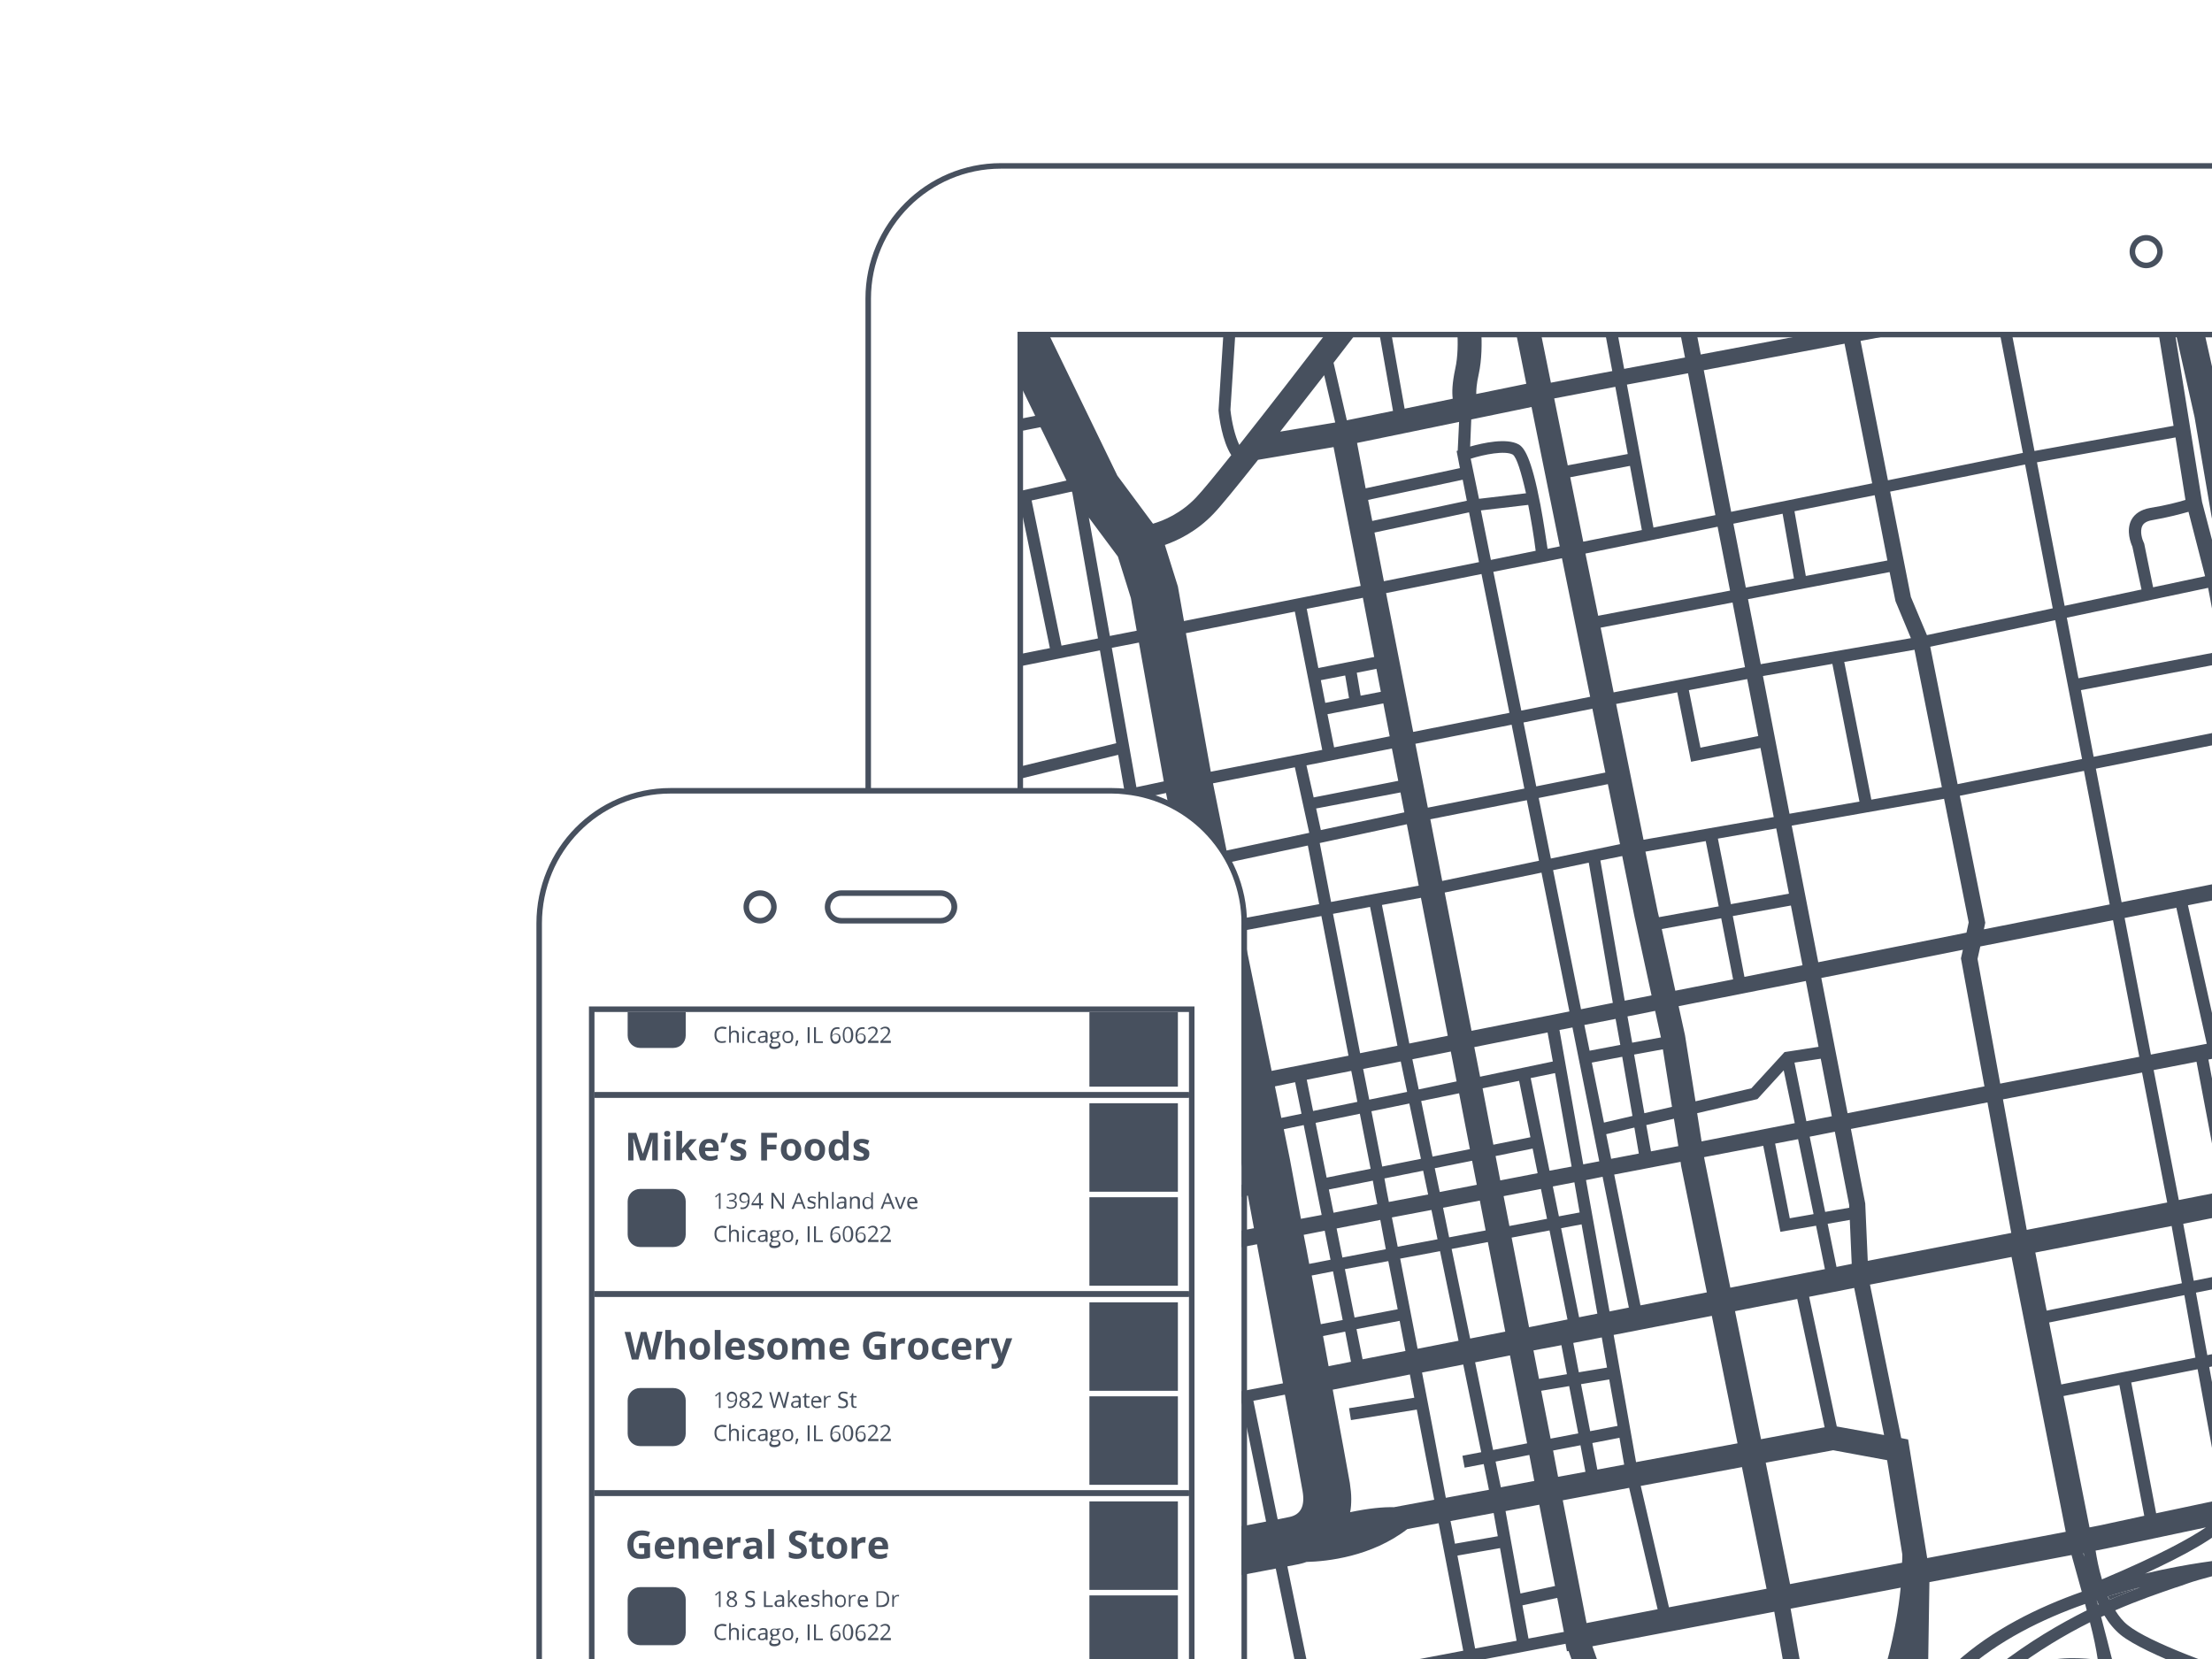 <?xml version="1.0" encoding="utf-8"?>
<!-- Generator: Adobe Illustrator 15.0.0, SVG Export Plug-In . SVG Version: 6.00 Build 0)  -->
<!DOCTYPE svg PUBLIC "-//W3C//DTD SVG 1.1//EN" "http://www.w3.org/Graphics/SVG/1.1/DTD/svg11.dtd">
<svg version="1.1" id="Layer_1" xmlns="http://www.w3.org/2000/svg" xmlns:xlink="http://www.w3.org/1999/xlink" x="0px" y="0px"
	 width="800px" height="600px" viewBox="0 0 800 600" enable-background="new 0 0 800 600" xml:space="preserve">
<g>
	<g>
		<defs>
			<path id="SVGID_1_" d="M800,600V121.5L369,121v165h31c0,0,20.2-1.4,35.8,14.2s13.2,32.3,13.2,34.6V600H800z"/>
		</defs>
		<clipPath id="SVGID_2_">
			<use xlink:href="#SVGID_1_"  overflow="visible"/>
		</clipPath>
		<g clip-path="url(#SVGID_2_)">
			<path fill="#47505E" d="M753.8,563c-0.1-0.5-0.2-0.9-0.2-1.4l-0.2,0C753.6,562.1,753.7,562.5,753.8,563z"/>
			<path fill="#47505E" d="M828.3,616.2c0,0.1,0.1,0.2,0.1,0.3c0.6,0.1,1.1,0.3,1.7,0.4C829.6,616.6,828.9,616.4,828.3,616.2z"/>
			<path fill="#47505E" d="M762.9,578.6c3.9-1.7,7.6-3.2,11.1-4.5c-3.7,0.9-7.6,2-11.6,3.2C762.6,577.8,762.8,578.2,762.9,578.6z"/>
			<path fill="#47505E" d="M759,580.4c-0.3-0.6-0.5-1.1-0.8-1.7c0,0,0,0,0,0c0.2,0.6,0.3,1.2,0.5,1.8
				C758.8,580.5,758.9,580.4,759,580.4z"/>
			<polygon fill="#47505E" points="529.1,668.7 517.2,609.6 513,610.4 516.2,626.4 505.7,628 502.5,610.9 498.3,611.7 504.5,645.5 
				508.8,644.7 506.5,632.3 517,630.7 524.8,669.5 			"/>
			<path fill="#47505E" d="M819.5,167.7l-0.4-0.6c-0.5-1.8-4.8-18.7-4.8-105.5h-10.1c0,84.7,4.1,104.6,5.3,108.7l6.3,33.7l-2.1,0.4
				l-3.9-19.6l-6.1-35.8l-12-53.4l-9.9,2.2l0.6,2.9h-20.9l-36.3,6.8L723,96.3l-4.3,0.8l2.2,11.2l-49.2,9.2L668,98.8l-5.7,1.1
				l3.7,18.7l-50.9,9.6l-5.7-29.4l-5.7,1.1l5.7,29.4l-22,4.1l-6.9-37.1l-4.3,0.8l6.9,37.1l-22.2,4.2l-8.1-40l-31.6-15l5.1,28.9
				c0,0.1,2,12.3,0,21.1c-1.1,5.2-1.2,8.4-0.9,10.8l-17.4,3.6l-7.2-40.7c4-5.3,6.7-8.8,7.2-9.4l-6.9-5.3
				c-0.4,0.6-32.3,42.5-52.9,68.5c-1.5-3.1-2.7-8-3.2-12.7l3.3-51.3l-4.3-0.3l-3.3,51.7l0,0.2c0.2,2.3,1.3,11,4.6,16.1
				c-5.9,7.4-10.5,13-12.7,15.3c-5.5,5.8-11.8,8.4-15.6,9.5L404.1,172L364,89.3l-15.6,7.6l26,53.5l-15.7,3.1l0.8,4.3l16.8-3.3
				l9.4,19.3l-22.7,5.1l0.9,4.2l5-1.1l10.8,52.4l-16.7,3.3l0.8,4.3l34-6.8l5.9,33.6l-40.9,9.9l1,4.2l40.6-9.9l2.2,12.6l-43.8,9.4
				l0.9,4.2l14.3-3.1l4.4,22.7l-17.7,3.2l0.8,4.3l17.7-3.2l1.4,7.4l-21.9,4.6l0.9,4.2l21.9-4.5l2,10.1l-24.7,5.2l0.9,4.3l24.7-5.2
				l4.5,23.1l-30.1,6.3l0.9,4.3l30-6.3l4.5,22.9l-37.9,7.5v61.1l49.4-9.6l9.8,50.1L363,519.4l0.8,4.3l56.8-10.8l3.4,17.5l-13.3,5.5
				l-11.6,3.4l2.3,22.3l-39.9,8.9l3.8,17l53.9-12l13.1-2.5l8,41L363,628.4l0.8,4.3l31.1-5.9l9.2,42.8l4.2-0.9l-9.2-42.7l26.3-5
				l8.1,48.5l4.3-0.7l-8.1-48.5l23.8-4.5l9.7,53.8l4.3-0.8l-9.7-53.8l24.1-4.5l13.2,59.2l4.2-0.9l-13.2-59.1l43.8-8.3
				c5.9,33.9-0.3,60.8-0.4,61l4.2,1c0.2-0.8,3.1-13.2,3.1-31.9c0-9-0.7-19.6-2.7-30.9l32.1-6.1l0.5,2.7l0.6-0.1l20.2,56.9v15.2h8.7
				v-16.7l-20.3-57.1l65.8-12.5l14.3,80.5l0.1,0c-1,1.7-1.6,2.7-1.7,2.8l4.9,3.1c0.2-0.3,1.9-3.1,4.6-7.9l0.9,0.4
				c0.1-0.2,6.3-14.5,23.2-34.3l-0.4,23.7c-1.5,1.3-3,2.5-4.5,3.8c-7.8,6.6-14.5,12.2-18.7,14.7l5.2,8.7c4.4-2.7,10.6-7.8,17.7-13.8
				l-0.1,4.7l8.7,0.1l0.2-12.2c12.6-10.5,26.8-21.7,38.2-26.2c7.2-2.8,15.1-5,23.2-6.6c-0.7,2.1-1.7,3.7-2.6,5
				c-1.2,1.6-2.5,2.7-3.7,3.5l-0.2-1c-42.5,7-53.7,25.8-54.1,26.5l4.4,2.5l4.4,2.6c0.1-0.1,7.5-11.8,33.9-18.9L710.2,661l4.9,8.9
				l36.7-20.4l-0.3-0.6c2.4-0.8,7-2.4,12.8-4.3c-0.5,1.7-1.2,3.3-1.8,4.8c-3,0.9-5.5,1.6-6.9,2c-6.6,1.7-14.9,7.3-15.2,7.5l2.5,3.6
				c0.1-0.1,7.9-5.4,13.8-6.9c0.8-0.2,1.9-0.5,3.1-0.9c-2.3,4-4.4,6.6-4.4,6.7l3.4,2.7c0.3-0.3,3.8-4.7,6.9-11.2
				c9.4-2.9,22.7-7.5,30-11.3c6-3.1,16.8-6.2,24.7-8.5c2.5-0.7,4.5-1.3,6-1.8c1.4,1.7,2.9,3.4,4.5,5c18.7,18.7,42.8,21.9,43.8,22.1
				l1.3-10.1c-0.2,0-21.7-3-37.9-19.2c-0.1-0.1-0.2-0.2-0.3-0.3c18.8,4.6,35.9,9.7,36.1,9.8l1.8-6l2.2,9.5l12.7-2.9l-13-57.1
				l2.2-0.4l-0.8-4.3l-2.3,0.5l-1.3-5.9c1.7-5.3,2.2-8.7,2.2-9l-4.3-0.5c0,0,0,0.1,0,0.2l-5.7-25.3l11.3-2.4l-1.8-8.5l-10.4,2.2
				c3.5-8.4,4.7-15.8,4.7-21.9c0-7.4-1.8-13-3.6-16.9c-0.3-6-1.1-12.3-2.6-18.9c-1.5-6.7-4.6-22.1-8.4-41.7l2.7-0.5l17.2,86.7l9.9-2
				L869.3,427l2.5-0.5l3.3,16.3l5.7-1.1l-3.3-16.3l1.2-0.2l-1.7-8.5l-1.3,0.2l-9.3-46.8l15.6-3l-1.1-5.7l-15.7,3l-9.9-49.7l26.7-5.3
				l-1.1-5.7l-26.7,5.3l-9.7-48.5L882,253l-0.9-4.3l-37.4,7.5l-9.9-49.6L882,198l-1-5.7l-48.3,8.7l-2.5-12.7l-1.8-86.6l-5.8,0.1
				l1.8,86.8l0,0.3l2.6,13l-1.2,0.2l-6.4-34L819.5,167.7z M762,106.5h16.4l7.7,47.5l-50.3,9.1l-9.6-49.8L762,106.5z M799.9,611.8
				c-7.8-3.1-22.1-8.2-35.8-10.7c-1.4-5.5-2.8-11.1-4.2-16.3c0.4-0.2,0.8-0.4,1.2-0.5c1.6,2.7,3.6,5.1,5.9,7
				c9,7.2,37.5,17.1,48.7,20.7c0.2,0.7,0.5,1.4,0.7,2.1c-1.9-0.3-3.8-0.7-5.6-0.9C807.1,612.5,803.5,612.1,799.9,611.8z
				 M766.9,612.6c-0.5-2.2-1-4.5-1.6-6.8c7,1.4,14.2,3.5,20.4,5.6C779.4,611.4,773.1,611.8,766.9,612.6z M726.8,604.8
				c10.3-7.8,20.1-13.6,29.1-18.1c0,0.1,0,0.1,0,0.2c1.3,5,2.2,9.4,2.8,13.4c-3-0.4-6-0.6-8.8-0.6
				C741.4,599.6,733.4,601.9,726.8,604.8z M769.6,587.8c-1.8-1.4-3.3-3.3-4.6-5.4c8.5-3.7,15.9-6.2,21.7-8.2c1.6-0.5,3.1-1,4.4-1.5
				c2.2-0.8,5.8-1.8,9.9-2.9c5.8-1.6,12.8-3.5,19.9-5.9c-2.6,4-4.8,8.1-6.1,12.1c-2.6,8.3-3.5,19.3-0.7,30.8
				C801.8,602.7,777.3,594,769.6,587.8z M540.2,547.2l1.5,8.4l-15.5,2.7c-0.5-2.7-1-5.4-1.6-8.2L540.2,547.2z M462.1,549.5
				l-8.8-42.9l11.4-2.2c3,16.1,5.5,29.7,6.4,34.9c0.9,5.3-0.6,8.4-4.6,9.3L462.1,549.5z M544.5,546.5l12.2-2.3l5.7,29.4l-12.5,2.7
				L544.5,546.5z M504.1,545.1c-3.9-0.1-9.1,0.4-15.8,1.8c0.3-1.5,0.4-3.1,0.4-4.8c0-1.8-0.2-3.6-0.5-5.7
				c-0.9-5.2-3.3-18.2-6.2-33.8l27.9-5.5c0.5,2.8,1.1,5.6,1.6,8.4l-23.6,3.8l0.7,4.3l23.8-3.8c2.2,11.5,4.3,22.5,6.3,32.6
				L504.1,545.1z M514.3,496.4l14.9-2.9l6.5,31.7l-6.8,1.3l0.8,4.3l6.9-1.3l1.9,9.3l-15.6,2.9C520.3,527.8,517.4,512.5,514.3,496.4z
				 M530.5,181.1l-34.2,7.3l-1.5-7.6l34.2-7.3L530.5,181.1z M531.9,165.9c5-1.6,12.4-3,15.2-1.5c1.4,0.9,3.1,6.5,4.8,14l-17,2
				L531.9,165.9z M621.2,190.5l4.5,23.1l-47.7,9.1l-4.6-22.5L621.2,190.5z M572.6,195.9l-4.7-23.3l21.6-4.1l4.3,23.2L572.6,195.9z
				 M789.1,464.1l-48.9,9.9l-4.1-21l49.3-9.6L789.1,464.1z M789.6,442.6l21.8-4.3l3.9,20.5l-21.9,4.4L789.6,442.6z M747.1,554
				l-50.1,9.5l-6.9-42.9l-2.5-0.5l-11.3-55.5l51.2-10L747.1,554z M766.5,500.9l9,47.3l-15.7,3.4l-4.1,0.8l-9.4-47.5L766.5,500.9z
				 M757.9,560.8l3.6-0.7l36.3-7.7c-5.8,3.9-16.7,10-37.6,18.8C759,567.2,758.3,563.4,757.9,560.8z M753.8,563
				c-0.1-0.5-0.3-0.9-0.4-1.3l0.2,0C753.7,562.1,753.7,562.5,753.8,563z M511.9,269l34.8-6.9l4.6,23.1l-34.9,6.9L511.9,269z
				 M482.5,270.3l-2.4-12l20.2-3.9l2.3,11.9L482.5,270.3z M643.9,445.5l12.9-2.2L660,459l-34.2,6.7l-9.2-45.6l-0.3-1.6l21.4-4.1
				L643.9,445.5z M669,441.2l0.7,15.9l-5.5,1.1l-3.2-15.6L669,441.2z M531.7,484.1l-6.7-32.4l13.1-2.5l6.3,32.4L531.7,484.1z
				 M579.3,483.7l1.9,10.9l-10.2,1.7l-2-10.6L579.3,483.7z M546.7,447.6l13.7-2.6l6.5,32.2L553,480L546.7,447.6z M586,377.9
				l-11.1,2.1l-1.9-9.3l11.3-2.2L586,377.9z M588.6,367.6l10-2l2.1,9.6l-10.4,1.9L588.6,367.6z M595.4,406.9l10-2.3l1.6,9.9
				l-9.9,1.9L595.4,406.9z M592.7,417.2l-10,1.9l-1.8-8.9l10.2-2.4L592.7,417.2z M580.1,406l-4.4-21.7l11-2.1l3.7,21.4L580.1,406z
				 M591,381.4l10.4-1.9l3.3,20.8l-10,2.3L591,381.4z M578.4,420l-5.8,1.1l-8.6-48.6l4.7-0.9L578.4,420z M561.6,383.9l-26.3,5.5
				l-2.1-10.7l26.5-5.3L561.6,383.9z M562.4,388.1l6,33.8l-8,1.5l-6.8-33.5L562.4,388.1z M556.1,424.3l-13.5,2.6l-1.7-8.8l13.4-2.7
				L556.1,424.3z M573.6,426.8l6-1.2l9.5,47.3l-7,1.4L573.6,426.8z M571.3,438.5l-7.5,1.4l-2.2-10.8l7.8-1.5L571.3,438.5z
				 M559.5,440.8l-13.6,2.6l-2.1-10.8l13.5-2.6L559.5,440.8z M537.3,445l-13.2,2.5l-2.2-10.7l13.3-2.6L537.3,445z M564.6,444.2
				l7.4-1.4l5.7,32.3l-6.6,1.3L564.6,444.2z M627.5,474.2l22.5-4.4l9.9,46.4l-23,4.3L627.5,474.2z M664.3,515.9l-10-46.9l16.3-3.2
				l10.8,53.2L664.3,515.9z M617.3,467.4l-24,4.7l-9.5-47.3l24-4.6l0.2,1.5L617.3,467.4z M642,413.6l8.3-1.6l5.6,27.1l-8.6,1.5
				L642,413.6z M654.5,411.1l9.1-1.8l5.2,26.6l0,0.9l-8.7,1.5L654.5,411.1z M615.4,412.8l-1.6-10.2l21.8-5.1l9.5-10.4l4,19.1
				L615.4,412.8z M649,384.3l9.5-1.4l4,20.8l-9.2,1.8L649,384.3z M633.4,393.6l-20.2,4.7l-3.8-23.9l-2.3-10.5l46-9.1l4.6,23.8
				l-12.3,1.9L633.4,393.6z M586.7,309.6l4.4,21.8l6.2,28.6l-9.7,1.9l-8.8-50.7L586.7,309.6z M560.9,310.5l-4.4-21.9l25-5l4.4,21.7
				L560.9,310.5z M583.3,362.7l-11.5,2.3l-10.1-50.3l12.9-2.7L583.3,362.7z M605.9,358.3L601,336l21.5-3.9l4.3,22.1L605.9,358.3z
				 M626.7,331.3l21-3.8l4.2,21.6l-21,4.2L626.7,331.3z M621.6,327.8l-21.6,3.9l-0.5-2.1l-4.4-21.6l21.8-3.8L621.6,327.8z
				 M621.3,303.3l21.1-3.7l4.6,23.6l-21,3.8L621.3,303.3z M594.4,303.7l-9.9-49.1l22.1-4.2l5,25.1l25.1-5l4.8,25L594.4,303.7z
				 M610.8,249.6l21.1-4l4,20.6l-20.9,4.2L610.8,249.6z M637.6,244.5l25.1-4.4l9.8,49.8l-25.3,4.4L637.6,244.5z M667,239.4l25.4-4.4
				l9.9,49.7l-25.5,4.5L667,239.4z M636.8,240.2l-4.6-23.5l51.2-9.8l2.1,10.4l0.1,0.3l5.5,13.2L636.8,240.2z M631.1,241.3l-47.5,9.1
				l-4.7-23.4l47.7-9.1L631.1,241.3z M575.1,252l-24.9,5l-10.1-50.2l24.8-4.9L575.1,252z M575.9,256.3l4.7,23.1l-25,5l-4.6-23.1
				L575.9,256.3z M552.2,289.4l4.4,21.9l-35,7.3l-4.3-22.3L552.2,289.4z M557.5,315.6l10.1,50.2l-35.4,7l-9.7-50L557.5,315.6z
				 M523.6,374.6l-13.9,2.8l-9.9-50.1l14.1-2.6L523.6,374.6z M505.4,378.2l-13.5,2.7c-3.8-19.4-7.1-36.8-9.8-50.4l13.4-2.5
				L505.4,378.2z M524.7,380.3l2.1,10.8l-13.7,2.9l-2.3-10.9L524.7,380.3z M536.2,393.6l13.2-2.7l4.1,20.4l-13.4,2.7L536.2,393.6z
				 M531.6,415.6l-13.5,2.7l-4.1-20.1l13.7-2.8L531.6,415.6z M513.9,419.1l-14,2.8c-1.3-6.8-2.6-13.4-3.9-20l13.7-2.8L513.9,419.1z
				 M532.4,419.8l1.7,8.7l-13.4,2.6l-1.8-8.6L532.4,419.8z M516.5,432l-14.2,2.7c-0.6-2.9-1.1-5.7-1.6-8.5l14-2.8L516.5,432z
				 M498.1,435.5l-15.8,3.1l-1.7-8.4l15.9-3.2C497,429.8,497.5,432.7,498.1,435.5z M517.7,437.6l2.2,10.6l-14.4,2.7
				c-0.7-3.5-1.4-7.1-2.1-10.6L517.7,437.6z M501.2,451.8l-15.7,3l-2.1-10.5l15.8-3.1C499.9,444.7,500.5,448.3,501.2,451.8z
				 M520.8,452.5l6.7,32.4l-14.8,2.9c-2.1-10.7-4.2-21.6-6.3-32.6L520.8,452.5z M564.7,486.5l2,10.5l-10.1,1.7l-2-10.3L564.7,486.5z
				 M552.3,522l-12.3,2.4l-6.5-31.7l12.6-2.5L552.3,522z M571.8,500.6l10.2-1.7l3,16.8l-9.9,1.9L571.8,500.6z M570.8,518.4l-10,1.9
				l-3.4-17.3l10.1-1.7L570.8,518.4z M571.6,522.7l1.8,9.6l-9.9,1.8l-1.8-9.5L571.6,522.7z M575.9,521.9l9.8-1.9l1.7,9.7l-9.7,1.8
				L575.9,521.9z M583.6,482.8l35.5-6.9l9.3,46.1l-36.7,6.8L583.6,482.8z M675.5,456l-0.9-20.5l0-0.2l-5.2-27l49.4-9.6l8.6,47.2
				L675.5,456z M668.2,402.6l-9.5-48.9l51.2-10.2l-0.7,3.1l8.5,46.3L668.2,402.6z M657.6,348l-9.6-49.4l55.1-9.7l8.9,44.7l-0.8,3.7
				L657.6,348z M718,333.7l-9.2-45.9l44.9-9l9.3,48.3l-45.5,9L718,333.7z M708,283.6l-9.9-49.7l45.2-9.6l9.7,50.2L708,283.6z
				 M696.9,229.7l-5.8-13.8l-7.5-38.1l48.8-9.8l10,52L696.9,229.7z M682.6,202.7l-29.5,5.6l-4.1-23.4l29-5.8L682.6,202.7z
				 M648.8,209.2l-17.4,3.3l-4.5-23.1l17.8-3.6L648.8,209.2z M539.2,202.5l-3.6-17.9l17.1-2c1,5.2,2,11,2.7,16.6L539.2,202.5z
				 M531.3,185.3l3.6,18l-34.4,6.9l-3.4-17.6L531.3,185.3z M535.8,207.6l10.1,50.2l-34.8,6.9l-9.8-50.2L535.8,207.6z M487.9,252.5
				l-8.6,1.7l-1.6-8.2l8.8-1.7L487.9,252.5z M490.7,243.3l7.1-1.4l1.6,8.3l-7.3,1.4L490.7,243.3z M497,237.6l-20.2,4l-4.2-21.4
				l20.3-4L497,237.6z M478.2,271.2l-40.3,7.9l-9-50.1l39.4-7.8L478.2,271.2z M503.4,270.7l2.3,11.7l-30.6,6l-2.6-11.6L503.4,270.7z
				 M506.5,286.6l1.4,7.2l-30.2,6.4l-1.7-7.8L506.5,286.6z M508.8,298.1l4.3,22.2l-31.7,5.9c-1.9-9.8-3.3-17.2-4.1-21.3L508.8,298.1
				z M477.1,327l-28.4,5.3l-4.2-20.4l28.5-6.1C473.8,310,475.2,317.3,477.1,327z M477.9,331.3c2.6,13.6,6,31,9.8,50.5l-27.8,5.5
				l-10.4-50.7L477.9,331.3z M493,386.6l13.6-2.7l2.3,11l-13.7,2.8C494.5,393.9,493.7,390.2,493,386.6z M490.9,398.5l-16,3.3
				l-2.3-11.3l16.1-3.2C489.5,391.1,490.2,394.8,490.9,398.5z M470.7,402.8l-7.3,1.5l-2.3-11.4l7.3-1.5L470.7,402.8z M491.8,402.8
				c1.3,6.5,2.6,13.2,3.9,19.9l-15.9,3.2l-4-19.8L491.8,402.8z M478,439.4l-7.5,1.4c-2.2-11.9-3.8-20.4-4-21.6l-2.2-10.8l7.2-1.5
				L478,439.4z M449.4,422.6c0.1,0.4,0.4,2.4,1,5.6l-40.4,8.5l-3.1-15.9l40.3-8.6L449.4,422.6z M451.3,432.4
				c0.6,3.3,1.4,7.3,2.2,11.8l-40.4,7.8l-2.2-11.1L451.3,432.4z M479.1,445.1l2.1,10.5l-7.7,1.5c-0.7-3.6-1.3-7.2-2-10.5
				L479.1,445.1z M502.1,456.1c1.1,5.8,2.3,11.6,3.4,17.4l-15.6,3l-3.5-17.5L502.1,456.1z M485.6,477.4l-7.9,1.5
				c-1.1-5.9-2.2-11.9-3.3-17.6l7.7-1.5L485.6,477.4z M506.2,477.7c0.7,3.7,1.4,7.3,2.1,10.9l-15.5,3l-2.2-10.9L506.2,477.7z
				 M488.6,492.5l-8.1,1.6c-0.7-3.6-1.3-7.3-2-10.9l8-1.6L488.6,492.5z M540.9,528.6l12.2-2.4l1.8,9.4l-12.1,2.3L540.9,528.6z
				 M593.4,537.4l36.6-6.8l8.9,44l-35.3,6.7L593.4,537.4z M638.6,529l24.4-4.5l19.5,3.6l5.5,34.1c0,1,0,2-0.1,3l-40.5,7.7L638.6,529
				z M697.8,572.2l51.4-9.8c0.9,3.2,2.2,7.8,3.7,13.3c-15.9,5.6-32.5,13.8-45.4,25.5c-3.7,3.4-7.1,6.7-10.3,9.9L697.8,572.2z
				 M774,574.1c-3.4,1.3-7.1,2.7-11.1,4.5c-0.2-0.4-0.4-0.8-0.6-1.2C766.4,576.1,770.3,575,774,574.1z M758.3,578.7
				c0.2,0.6,0.5,1.1,0.8,1.7c-0.1,0-0.2,0.1-0.3,0.1C758.5,579.9,758.4,579.3,758.3,578.7C758.2,578.7,758.2,578.7,758.3,578.7z
				 M805.9,563.9c-2,0.2-14.2,1.4-30.1,5.2c13.7-6.3,26.3-13.1,30.9-18.6l30.2-6.4c-3.8,4.2-7.9,8.9-11.6,13.6
				C818.5,560.2,811.8,562.3,805.9,563.9z M779.8,547.3l-9-47.3l24-4.8l8.6,47.1L779.8,547.3z M745.5,500.7l-4.4-22.4l48.9-9.9
				L794,491L745.5,500.7z M794.2,467.5l22-4.4l4.3,22.6l-22.2,4.4L794.2,467.5z M815.7,437.5l22.9-4.5l8.7,47.4l-22.5,4.5
				L815.7,437.5z M733,444.8l-8.6-47.2l50.3-9.7l9.1,47L733,444.8z M723.4,391.9l-8.2-45.1l1-4.5l48-9.5l9.5,49.4L723.4,391.9z
				 M768.4,332l18.7-3.7l11,49.2l-20.2,3.9L768.4,332z M791.3,327.4l27.4-5.4l8.6,49.8l-25,4.9L791.3,327.4z M767.3,326.3L758,278
				l50.8-10.2l9,48.5L767.3,326.3z M757.2,273.7l-4.6-24.1l51.1-9.7l4.4,23.6L757.2,273.7z M751.7,245.3l-4.2-21.9l51.1-10.8l4.3,23
				L751.7,245.3z M774.5,213.2l-27.8,5.9l-10-51.9l50.1-9l3.6,22.6c-2.6,0.8-7.1,2-12.8,2.9c-3.3,0.6-5.6,2.1-6.8,4.4
				c-1.9,3.8-0.2,8.3,0.4,9.6L774.5,213.2z M722,114l9.6,49.8l-48.8,9.9l-9.9-50.4L722,114z M616.2,133.9l50.9-9.6l10,50.5l-51,10.3
				L616.2,133.9z M610.5,135l9.9,51.3l-22.4,4.5l-9.6-51.7L610.5,135z M534.8,135.3c2.3-10.5,0.1-23.9,0-24.5l-2.2-12.3l12.5,6
				l6.9,34.3l-18.1,3.7C533.9,141,534,138.9,534.8,135.3z M562.1,144.1l22.1-4.2l4.5,24.3l-21.7,4.1L562.1,144.1z M553.9,147.2
				l10.2,50.4l-4.4,0.9c-0.5-3.3-1.4-9.6-2.6-16c-3.3-17.2-5.9-20.7-7.9-21.8c-4.4-2.4-12.9-0.5-17.5,0.8l0.4-9.8L553.9,147.2z
				 M497.3,111.7l6.5,36.9l-16.7,3.4l-4.8-20.8C487.8,124.1,493,117.3,497.3,111.7z M478.9,135.7l4,17.1l-19.9,3.3
				C468.1,149.6,473.6,142.5,478.9,135.7z M490.8,160.2l36.9-7.6l-0.5,10.4l-0.4,0.1l1.2,6.2l-34.1,7.3L490.8,160.2z M438.9,185.8
				c2.7-2.8,8.7-10.2,16.1-19.5l27.3-4.6l9.8,50.2l-63.9,12.7l-2.2-12.5l-4.7-15C426.1,195.4,432.8,192.2,438.9,185.8z M404.3,201.3
				l4.7,15l2.1,11.8l-9.7,1.9l-7.6-42.8L404.3,201.3z M373.1,181l14.5-3.2l0.2,0.3l9.3,52.8l-13.2,2.6L373.1,181z M402.1,234.3
				l9.8-1.9l9,50.2l-9.9,2.1L402.1,234.3z M438.7,283.3l29.6-5.8l5.2,23.7l-29.9,6.4L438.7,283.3z M421.7,286.8l4.9,24.2l-25.5,4.6
				l-4.6-23.3L421.7,286.8z M382.4,295.3l9.9-2.1l4.6,23.2l-10,1.8L382.4,295.3z M427.5,315.2l4.2,20.4l-25.5,5.3l-4.2-21.2
				L427.5,315.2z M387.7,322.4l10-1.8l4.2,21.3l-9.9,2.1L387.7,322.4z M392.8,348.2l39.8-8.3l4.7,23.1l-40,8.3L392.8,348.2z
				 M398.1,375.6l40-8.3l4.8,23.3l-40.3,8L398.1,375.6z M444,396.3l2.4,11.6l-40.3,8.6l-2.4-12.2L444,396.3z M366.3,411.7l33.2-6.6
				l4.2,21.6l-37.4,7.1V411.7L366.3,411.7z M366.3,438.2l38.3-7.2l1.3,6.5l-39.5,8.3L366.3,438.2L366.3,438.2z M366.3,461.1v-10.8
				l40.4-8.5l2.2,11L366.3,461.1z M421.1,492.8l9.3-1.9l-0.9-4.2l-9.2,1.9l-6-30.8l40.3-7.8c2.8,14.9,6.3,33.6,9.4,50.3l-39.9,7.6
				L421.1,492.8z M424.8,512l11.2-2.1l3.5,17l-11.3,2.2L424.8,512z M440.3,509.1l8.8-1.7l8.8,42.9l-8.8,1.7L440.3,509.1z
				 M440.4,531.1l4.4,21.6l-11.5,2.2l-4.2-21.6L440.4,531.1z M416,538.3l8.9-3.7l4.1,21.1l-10.5,2L416,538.3z M403.8,542.4l8-2.3
				l2.4,18.6l-8.5,1.9L403.8,542.4z M444.6,613l-8-41l24.8-4.7l8.4,40.9L444.6,613z M474,607.5l-8.4-41l4.1-0.8
				c0.4-0.1,1.5-0.3,2.8-0.8c7.6-0.2,23.5-1.9,36.5-11.9l11.3-2.1c4.1,21.2,7.3,37.7,8.9,46.1L474,607.5z M533.5,596.2
				c-1.3-6.7-3.5-18.5-6.4-33.6l15.4-2.7l6,33.5L533.5,596.2z M552.8,592.6l-2.2-12l12.6-2.7l2.4,12.3L552.8,592.6z M573.8,587
				l-8.6-44.4l24-4.5l10.3,43.9L573.8,587z M647.6,581.8l39.8-7.6c-3.2,32.9-18.1,65-26.7,81.2L647.6,581.8z M677.4,633.8
				c0.7-1.7,1.4-3.4,2.1-5.2c3.2-8.2,6.5-17.9,9.2-28.4l-0.3,20.3C684.1,625.2,680.5,629.7,677.4,633.8z M697.1,617.5
				c4-4.2,8.4-8.5,13.3-13c12.3-11.1,28.3-19,43.7-24.4c0.2,0.8,0.4,1.5,0.6,2.3c-9.8,4.9-20.8,11.3-32.3,20.2
				c-13.1,10.1-20.9,21.2-25.6,30.4L697.1,617.5z M697.1,643.3c2.4-6.5,6.7-15.3,14.3-24.3c1.9-1.6,18.8-15.1,38.5-15.1
				c2.9,0,6.1,0.3,9.4,0.7c0.3,3.3,0.4,6.2,0.3,8.9c-10.1,1.7-19.9,4.3-28.7,7.8C720.5,625.5,708.4,634.2,697.1,643.3z M828.3,616.2
				c0.6,0.2,1.2,0.4,1.8,0.6c-0.6-0.1-1.1-0.3-1.7-0.4C828.4,616.4,828.4,616.3,828.3,616.2z M805.2,622.6
				c-11.4,2-24.3,5.5-34.9,8.6c-0.2-2.3-0.7-5.2-1.3-8.6C781,621.1,793.4,621.1,805.2,622.6z M758.7,631.9c1.8-2.4,3.1-5.3,4-8.6
				c0.6-0.1,1.3-0.2,1.9-0.3c0.7,3.8,1.2,7,1.4,9.3c-4.7,1.4-8.7,2.7-11.6,3.6C755.9,635,757.3,633.7,758.7,631.9z M767.9,647.8
				c0.6-1.5,1.1-3.1,1.5-4.8c0.7-0.2,1.4-0.5,2.2-0.7c5.8-1.1,11.7-1.9,16.8-1.9C782.2,642.9,774.5,645.6,767.9,647.8z M748.6,643.7
				l-0.6-1c1.6-0.3,3.3-0.6,5.1-0.9l-0.1-0.6c2.6-0.9,7.2-2.4,13-4.1c-0.1,0.7-0.2,1.4-0.3,2C759,640.5,752.8,642.3,748.6,643.7z
				 M770.2,638.1c0.1-0.8,0.2-1.6,0.2-2.4c9.1-2.7,20.2-5.7,30.4-7.8c-10,3.3-21.1,7-30.4,10.2C770.4,638,770.3,638,770.2,638.1z
				 M819.1,629.1c-7.2,2.1-16.8,4.8-23.3,7.8c-1.8-0.4-3.8-0.7-6-0.8c12-4,24.2-8,32.2-10.6c0.5,0.8,1,1.6,1.6,2.3
				C822.2,628.2,820.6,628.7,819.1,629.1z M874.8,628.5c-1.3-0.4-3-0.9-5.2-1.5c-3.7-1.7-8.5-3.6-13.8-5.6l16-5.9L874.8,628.5z
				 M870.8,611.3l-21.3,7.8c-3.4-1.2-6.8-2.5-10-3.6c12.8-7.5,21.2-16.7,26.6-24.8L870.8,611.3z M834.1,613.6
				c-3.2-1.1-6-2.1-8.2-2.8c-2.3-6-3.3-12-3.4-17.5l42.2-8.4C859,594.5,849.5,605.4,834.1,613.6z M863.9,580.6l-41.2,8.2
				c0.3-3.5,0.9-6.8,1.8-9.7c2.2-7,8.4-15.1,14.9-22.5c6.3-3.1,12.1-6.6,16.6-10.8L863.9,580.6z M854.8,540.8
				c-1.7,1.9-3.8,3.6-6.1,5.2c1.7-1.9,3.4-3.8,4.9-5.5l1.1-0.2L854.8,540.8z M807.6,541.4l-8.6-47l22.2-4.4l8.9,46.6L807.6,541.4z
				 M862,528.6l-0.2-1.3c2.3-5.3,4-11.5,5.1-18.5C866.6,514.5,865.3,521.1,862,528.6z M854.3,518.7c-1.8,5.3-4,9.8-6.6,13
				c-0.3,0.4-0.7,0.9-1.1,1.4l-12.1,2.6l-8.9-46.6l22.5-4.5L854.3,518.7z M855.2,473.4c2.5,10.9,3,21.2,2.1,30.1l-13.1-71.6l2.5-0.5
				C850.5,451,853.7,466.6,855.2,473.4z M788,434l-9.1-47l15.5-3l8.9,47L788,434z M807.6,430.2l-8.9-47l29.7-5.7l8.6,47L807.6,430.2
				z M842.7,423.4l-8.6-47l2-0.4c3.1,16.3,6.2,32.5,9,46.9L842.7,423.4z M855,420.9c-2.8-14.4-5.9-30.6-9-46.9l2.4-0.5l9.3,46.9
				L855,420.9z M870.1,418l-2.5,0.5l-9.3-46.8l2.4-0.5L870.1,418z M835,370.3l-2,0.4l-8.6-49.8l1.2-0.2
				C828.5,335.9,831.8,353.1,835,370.3z M847.3,367.9l-2.3,0.4c-3.3-17.2-6.5-34.4-9.4-49.7l1.9-0.4L847.3,367.9z M859.6,365.5
				l-2.4,0.5l-9.8-49.7l2.3-0.5L859.6,365.5z M824.6,314.9l-1.2,0.2l-9-48.5l1.1-0.2C816.4,271,819.9,290,824.6,314.9z M834.5,312.9
				c-4.7-25.4-8.3-44.6-9.1-48.6l1.5-0.3l4.3,23.2l5,25.3L834.5,312.9z M848.6,310.1l-2.3,0.5l-5-25.2l-4.4-23.3l2-0.4L848.6,310.1z
				 M814.7,262.1l-1.1,0.2l-9.3-50.4l0.5-0.1L814.7,262.1z M824.7,260.1l-9.9-50.1l2.1-0.4l9.4,50.1L824.7,260.1z M838,257.4
				l-1.9,0.4l-9.3-49.9l1.3-0.2L838,257.4z M797.5,208.4l-18.8,4l-3.2-15.7l-0.1-0.3l-0.1-0.2c-0.5-1-1.5-4-0.5-6
				c0.5-1.1,1.8-1.8,3.7-2.1c5.7-1,10.2-2.2,13-3L797.5,208.4z M802.9,206.3l-6.5-24.8l-10.5-65.4l7.8,34.8l6.1,35.7l3.9,19.6
				L802.9,206.3z"/>
		</g>
	</g>
</g>
<path fill="none" d="M314.2,325.6c0.1-0.1,0.2-0.3,0.3-0.4C314.4,325.3,314.3,325.4,314.2,325.6z"/>
<path fill="#47505E" d="M340.2,322h-35.9c-1.1,0-2.1,0.3-3,0.8c-1.8,1-3,3-3,5.2c0,3.3,2.7,6,6,6h35.9c1.4,0,2.8-0.5,3.8-1.4
	c1.3-1.1,2.2-2.8,2.2-4.6C346.2,324.7,343.5,322,340.2,322z M340.2,332h-35.9c-2.2,0-4-1.8-4-4c0-0.8,0.3-1.6,0.7-2.2
	c0-0.1,0.1-0.1,0.1-0.2c0.1-0.1,0.2-0.3,0.3-0.4c0.7-0.7,1.7-1.2,2.8-1.2h35.9c2.2,0,4,1.8,4,4c0,0.8-0.3,1.6-0.7,2.2
	c0,0.1-0.1,0.1-0.1,0.2c-0.1,0.1-0.2,0.3-0.3,0.4C342.3,331.5,341.3,332,340.2,332z"/>
<path fill="#47505E" d="M274.9,322c-3.3,0-6,2.7-6,6c0,0,0,0,0,0c0,3.3,2.7,6,6,6c3.3,0,6-2.7,6-6c0,0,0,0,0,0
	C280.9,324.7,278.2,322,274.9,322z M278.9,328c0,0.2,0,0.4-0.1,0.6c0,0.1,0,0.1,0,0.2c0,0.1,0,0.2-0.1,0.2c-0.5,1.7-2,3-3.8,3
	c-2.2,0-4-1.8-4-4s1.8-4,4-4S278.9,325.8,278.9,328L278.9,328z"/>
<path fill="#47505E" d="M402.1,285H242.5c-27,0-48.5,22-48.5,49v266h2V334c0-25.9,20.6-47,46.5-47h159.6c1.6,0,3.2,0.1,4.8,0.3
	c23.6,2.4,42.1,22.4,42.1,46.7v266h2V334C451,307,429,285,402.1,285z"/>
<polyline fill="#47505E" points="432,363.9 432,364 213,364 213,600 215,600 215,366 430,366 430,600 432,600 "/>
<g>
	<path fill="#47505E" d="M313,286V108c0-27,22-49,49-49h438v2H362c-25.9,0-47,21.1-47,47v178H313z"/>
</g>
<g>
	<path fill="#47505E" d="M800,122H370v164h-2V120h432V122z"/>
</g>
<path fill="#47505E" d="M776.2,85c-3.3,0-6,2.7-6,6c0,0,0,0,0,0c0,3.3,2.7,6,6,6s6-2.7,6-6c0,0,0,0,0,0
	C782.1,87.7,779.5,85,776.2,85z M780.2,91c0,0.2,0,0.4-0.1,0.6c0,0.1,0,0.1,0,0.2c0,0.1,0,0.1-0.1,0.2c-0.5,1.7-2,3-3.8,3
	c-2.2,0-4-1.8-4-4c0-2.2,1.8-4,4-4S780.2,88.8,780.2,91L780.2,91z"/>
<g>
	<g>
		<defs>
			<rect id="SVGID_3_" x="215" y="366" width="215" height="234"/>
		</defs>
		<clipPath id="SVGID_4_">
			<use xlink:href="#SVGID_3_"  overflow="visible"/>
		</clipPath>
		<g clip-path="url(#SVGID_4_)">
			<g>
				<g>
					<path fill="#47505E" d="M260.6,365.2H260v-4.1c0-0.3,0-0.7,0-1c-0.1,0.1-0.1,0.1-0.2,0.2c-0.1,0.1-0.4,0.3-0.9,0.8l-0.3-0.4
						l1.5-1.2h0.5L260.6,365.2L260.6,365.2z"/>
					<path fill="#47505E" d="M266.4,360.8c0,0.4-0.1,0.7-0.3,0.9c-0.2,0.2-0.5,0.4-0.9,0.5v0c0.5,0.1,0.8,0.2,1,0.4
						c0.2,0.2,0.3,0.5,0.3,0.9c0,0.5-0.2,1-0.6,1.3c-0.4,0.3-0.9,0.4-1.6,0.4c-0.3,0-0.6,0-0.8-0.1s-0.5-0.1-0.7-0.2v-0.6
						c0.2,0.1,0.5,0.2,0.8,0.3c0.3,0.1,0.5,0.1,0.8,0.1c1,0,1.5-0.4,1.5-1.2c0-0.7-0.5-1-1.6-1h-0.6V362h0.6c0.4,0,0.8-0.1,1.1-0.3
						c0.3-0.2,0.4-0.5,0.4-0.8c0-0.3-0.1-0.5-0.3-0.7s-0.5-0.2-0.8-0.2c-0.2,0-0.5,0-0.7,0.1c-0.2,0.1-0.5,0.2-0.8,0.4l-0.3-0.4
						c0.2-0.2,0.5-0.3,0.8-0.4c0.3-0.1,0.6-0.2,1-0.2c0.6,0,1,0.1,1.3,0.4S266.4,360.4,266.4,360.8z"/>
					<path fill="#47505E" d="M271.1,361.9c0,2.2-0.9,3.4-2.6,3.4c-0.3,0-0.5,0-0.7-0.1v-0.6c0.2,0.1,0.4,0.1,0.7,0.1
						c0.6,0,1.1-0.2,1.4-0.6c0.3-0.4,0.5-1,0.5-1.8h0c-0.1,0.2-0.3,0.4-0.6,0.5c-0.2,0.1-0.5,0.2-0.8,0.2c-0.5,0-0.9-0.2-1.2-0.5
						c-0.3-0.3-0.4-0.7-0.4-1.3c0-0.6,0.2-1.1,0.5-1.4c0.3-0.3,0.8-0.5,1.3-0.5c0.4,0,0.7,0.1,1,0.3c0.3,0.2,0.5,0.5,0.7,0.9
						C271.1,361,271.1,361.4,271.1,361.9z M269.2,360c-0.4,0-0.7,0.1-0.9,0.4c-0.2,0.2-0.3,0.6-0.3,1c0,0.4,0.1,0.7,0.3,0.9
						s0.5,0.3,0.9,0.3c0.2,0,0.5,0,0.7-0.1c0.2-0.1,0.4-0.2,0.5-0.4c0.1-0.2,0.2-0.3,0.2-0.5c0-0.3-0.1-0.5-0.2-0.8
						s-0.3-0.4-0.4-0.5C269.7,360,269.5,360,269.2,360z"/>
					<path fill="#47505E" d="M276,363.9h-0.8v1.3h-0.6v-1.3h-2.8v-0.6l2.7-3.9h0.7v3.8h0.8L276,363.9L276,363.9z M274.5,363.3v-1.9
						c0-0.4,0-0.8,0-1.3h0c-0.1,0.2-0.2,0.5-0.4,0.6l-1.8,2.5H274.5z"/>
					<path fill="#47505E" d="M283.5,365.2h-0.8l-3.1-4.8h0c0,0.6,0.1,1.1,0.1,1.5v3.2H279v-5.7h0.8l3.1,4.8h0c0-0.1,0-0.3,0-0.7
						s0-0.7,0-0.8v-3.3h0.6L283.5,365.2L283.5,365.2z"/>
					<path fill="#47505E" d="M290.7,365.2l-0.7-1.8h-2.3l-0.7,1.8h-0.7l2.3-5.7h0.6l2.2,5.7H290.7z M289.8,362.8l-0.7-1.8
						c-0.1-0.2-0.2-0.5-0.3-0.8c-0.1,0.2-0.1,0.5-0.2,0.8l-0.7,1.8H289.8z"/>
					<path fill="#47505E" d="M294.9,364c0,0.4-0.1,0.7-0.4,0.9c-0.3,0.2-0.7,0.3-1.2,0.3c-0.6,0-1-0.1-1.3-0.3v-0.6
						c0.2,0.1,0.4,0.2,0.7,0.2c0.2,0.1,0.5,0.1,0.7,0.1c0.3,0,0.6-0.1,0.8-0.2c0.2-0.1,0.3-0.3,0.3-0.5c0-0.2-0.1-0.3-0.2-0.4
						s-0.4-0.3-0.8-0.4c-0.4-0.1-0.7-0.3-0.9-0.4c-0.2-0.1-0.3-0.2-0.4-0.4c-0.1-0.1-0.1-0.3-0.1-0.5c0-0.3,0.1-0.6,0.4-0.8
						c0.3-0.2,0.7-0.3,1.2-0.3c0.5,0,0.9,0.1,1.4,0.3l-0.2,0.5c-0.4-0.2-0.8-0.3-1.2-0.3c-0.3,0-0.5,0-0.7,0.1
						c-0.2,0.1-0.2,0.2-0.2,0.4c0,0.1,0,0.2,0.1,0.3c0.1,0.1,0.2,0.2,0.3,0.2c0.1,0.1,0.4,0.2,0.8,0.3c0.5,0.2,0.9,0.4,1,0.6
						C294.8,363.5,294.9,363.8,294.9,364z"/>
					<path fill="#47505E" d="M298.8,365.2v-2.8c0-0.3-0.1-0.6-0.2-0.8c-0.2-0.2-0.4-0.3-0.7-0.3c-0.5,0-0.8,0.1-1,0.4
						c-0.2,0.2-0.3,0.6-0.3,1.2v2.2h-0.6v-6.1h0.6v1.8c0,0.2,0,0.4,0,0.6h0c0.1-0.2,0.3-0.4,0.5-0.5c0.2-0.1,0.5-0.2,0.8-0.2
						c0.5,0,0.9,0.1,1.2,0.4c0.3,0.2,0.4,0.6,0.4,1.2v2.8H298.8z"/>
					<path fill="#47505E" d="M301.5,365.2h-0.6v-6.1h0.6V365.2z"/>
					<path fill="#47505E" d="M305.5,365.2l-0.1-0.6h0c-0.2,0.3-0.4,0.5-0.6,0.5c-0.2,0.1-0.5,0.1-0.8,0.1c-0.4,0-0.8-0.1-1-0.3
						c-0.2-0.2-0.4-0.5-0.4-0.9c0-0.9,0.7-1.3,2.1-1.4l0.7,0v-0.3c0-0.3-0.1-0.6-0.2-0.7c-0.1-0.2-0.4-0.2-0.7-0.2
						c-0.4,0-0.8,0.1-1.2,0.3l-0.2-0.5c0.2-0.1,0.4-0.2,0.7-0.3s0.5-0.1,0.8-0.1c0.5,0,0.9,0.1,1.1,0.3c0.2,0.2,0.4,0.6,0.4,1.1v2.9
						L305.5,365.2L305.5,365.2z M304,364.7c0.4,0,0.7-0.1,1-0.3s0.3-0.5,0.3-0.9v-0.4l-0.6,0c-0.5,0-0.9,0.1-1.1,0.2
						s-0.3,0.4-0.3,0.7c0,0.2,0.1,0.4,0.2,0.5C303.6,364.7,303.8,364.7,304,364.7z"/>
					<path fill="#47505E" d="M310.2,365.2v-2.8c0-0.3-0.1-0.6-0.2-0.8c-0.2-0.2-0.4-0.3-0.7-0.3c-0.4,0-0.8,0.1-1,0.4
						c-0.2,0.2-0.3,0.6-0.3,1.2v2.2h-0.6v-4.3h0.5l0.1,0.6h0c0.1-0.2,0.3-0.4,0.6-0.5c0.2-0.1,0.5-0.2,0.8-0.2
						c0.5,0,0.9,0.1,1.2,0.4c0.3,0.2,0.4,0.6,0.4,1.2v2.8L310.2,365.2L310.2,365.2z"/>
					<path fill="#47505E" d="M315.1,364.6L315.1,364.6c-0.3,0.4-0.8,0.7-1.4,0.7c-0.6,0-1-0.2-1.3-0.6c-0.3-0.4-0.5-0.9-0.5-1.6
						s0.2-1.3,0.5-1.6c0.3-0.4,0.7-0.6,1.3-0.6c0.6,0,1,0.2,1.3,0.6h0.1l0-0.3l0-0.3v-1.7h0.6v6.1h-0.5L315.1,364.6z M313.8,364.7
						c0.4,0,0.8-0.1,1-0.4c0.2-0.2,0.3-0.6,0.3-1.2v-0.1c0-0.6-0.1-1-0.3-1.3c-0.2-0.3-0.5-0.4-1-0.4c-0.4,0-0.7,0.1-0.9,0.4
						c-0.2,0.3-0.3,0.7-0.3,1.3c0,0.5,0.1,1,0.3,1.2C313.1,364.6,313.4,364.7,313.8,364.7z"/>
					<path fill="#47505E" d="M322.9,365.2l-0.7-1.8h-2.3l-0.7,1.8h-0.7l2.3-5.7h0.6l2.2,5.7H322.9z M321.9,362.8l-0.7-1.8
						c-0.1-0.2-0.2-0.5-0.3-0.8c-0.1,0.2-0.1,0.5-0.2,0.8l-0.7,1.8H321.9z"/>
					<path fill="#47505E" d="M325.2,365.2l-1.6-4.3h0.7l0.9,2.5c0.2,0.6,0.3,1,0.4,1.2h0c0-0.1,0.1-0.4,0.3-0.9
						c0.2-0.4,0.5-1.4,1-2.8h0.7l-1.6,4.3H325.2z"/>
					<path fill="#47505E" d="M330.1,365.3c-0.6,0-1.1-0.2-1.5-0.6c-0.4-0.4-0.5-0.9-0.5-1.6c0-0.7,0.2-1.2,0.5-1.6
						c0.3-0.4,0.8-0.6,1.4-0.6c0.5,0,1,0.2,1.3,0.5c0.3,0.4,0.5,0.8,0.5,1.4v0.4h-2.9c0,0.5,0.1,0.9,0.4,1.1c0.2,0.3,0.6,0.4,1,0.4
						c0.5,0,0.9-0.1,1.4-0.3v0.6c-0.2,0.1-0.4,0.2-0.7,0.2S330.3,365.3,330.1,365.3z M329.9,361.4c-0.3,0-0.6,0.1-0.8,0.3
						c-0.2,0.2-0.3,0.5-0.4,0.9h2.2c0-0.4-0.1-0.7-0.3-0.9C330.5,361.5,330.2,361.4,329.9,361.4z"/>
					<path fill="#47505E" d="M261.1,372c-0.6,0-1.1,0.2-1.5,0.6c-0.4,0.4-0.5,1-0.5,1.7c0,0.7,0.2,1.3,0.5,1.7s0.9,0.6,1.5,0.6
						c0.4,0,0.9-0.1,1.4-0.2v0.6c-0.4,0.1-0.9,0.2-1.5,0.2c-0.8,0-1.5-0.3-1.9-0.8c-0.5-0.5-0.7-1.2-0.7-2.2c0-0.6,0.1-1.1,0.3-1.5
						c0.2-0.4,0.5-0.8,1-1c0.4-0.2,0.9-0.4,1.5-0.4c0.6,0,1.1,0.1,1.6,0.3l-0.3,0.6C261.9,372.1,261.5,372,261.1,372z"/>
					<path fill="#47505E" d="M266.5,377.2v-2.8c0-0.3-0.1-0.6-0.2-0.8c-0.2-0.2-0.4-0.3-0.7-0.3c-0.5,0-0.8,0.1-1,0.4
						c-0.2,0.2-0.3,0.6-0.3,1.2v2.2h-0.6v-6.1h0.6v1.8c0,0.2,0,0.4,0,0.6h0c0.1-0.2,0.3-0.4,0.5-0.5c0.2-0.1,0.5-0.2,0.8-0.2
						c0.5,0,0.9,0.1,1.2,0.4c0.3,0.2,0.4,0.6,0.4,1.2v2.8H266.5z"/>
					<path fill="#47505E" d="M268.4,371.8c0-0.1,0-0.3,0.1-0.3c0.1-0.1,0.2-0.1,0.3-0.1c0.1,0,0.2,0,0.3,0.1
						c0.1,0.1,0.1,0.2,0.1,0.3c0,0.1,0,0.3-0.1,0.3c-0.1,0.1-0.2,0.1-0.3,0.1c-0.1,0-0.2,0-0.3-0.1
						C268.5,372,268.4,371.9,268.4,371.8z M269.1,377.2h-0.6v-4.3h0.6V377.2z"/>
					<path fill="#47505E" d="M272.2,377.3c-0.6,0-1.1-0.2-1.4-0.6s-0.5-0.9-0.5-1.6c0-0.7,0.2-1.3,0.5-1.7c0.3-0.4,0.8-0.6,1.5-0.6
						c0.2,0,0.4,0,0.6,0.1s0.4,0.1,0.5,0.2l-0.2,0.6c-0.1-0.1-0.3-0.1-0.5-0.1s-0.3-0.1-0.4-0.1c-0.9,0-1.3,0.6-1.3,1.7
						c0,0.5,0.1,0.9,0.3,1.2c0.2,0.3,0.5,0.4,0.9,0.4c0.4,0,0.7-0.1,1.1-0.2v0.6C273,377.2,272.7,377.3,272.2,377.3z"/>
					<path fill="#47505E" d="M277,377.2l-0.1-0.6h0c-0.2,0.3-0.4,0.5-0.6,0.5c-0.2,0.1-0.5,0.1-0.8,0.1c-0.4,0-0.8-0.1-1-0.3
						c-0.2-0.2-0.4-0.5-0.4-0.9c0-0.9,0.7-1.3,2.1-1.4l0.7,0v-0.3c0-0.3-0.1-0.6-0.2-0.7c-0.1-0.2-0.4-0.2-0.7-0.2
						c-0.4,0-0.8,0.1-1.2,0.3l-0.2-0.5c0.2-0.1,0.4-0.2,0.7-0.3s0.5-0.1,0.8-0.1c0.5,0,0.9,0.1,1.1,0.3c0.2,0.2,0.4,0.6,0.4,1.1v2.9
						L277,377.2L277,377.2z M275.5,376.7c0.4,0,0.7-0.1,1-0.3s0.3-0.5,0.3-0.9v-0.4l-0.6,0c-0.5,0-0.9,0.1-1.1,0.2
						c-0.2,0.1-0.3,0.4-0.3,0.7c0,0.2,0.1,0.4,0.2,0.5C275,376.7,275.2,376.7,275.5,376.7z"/>
					<path fill="#47505E" d="M282.3,372.9v0.4l-0.8,0.1c0.1,0.1,0.1,0.2,0.2,0.4s0.1,0.3,0.1,0.5c0,0.4-0.1,0.8-0.4,1
						c-0.3,0.2-0.7,0.4-1.2,0.4c-0.1,0-0.2,0-0.4,0c-0.3,0.1-0.4,0.3-0.4,0.6c0,0.1,0,0.2,0.1,0.3c0.1,0.1,0.3,0.1,0.5,0.1h0.8
						c0.5,0,0.8,0.1,1.1,0.3c0.2,0.2,0.4,0.5,0.4,0.9c0,0.5-0.2,0.8-0.6,1.1c-0.4,0.2-0.9,0.4-1.7,0.4c-0.6,0-1-0.1-1.3-0.3
						c-0.3-0.2-0.5-0.5-0.5-0.9c0-0.3,0.1-0.5,0.2-0.7c0.2-0.2,0.4-0.3,0.7-0.4c-0.1,0-0.2-0.1-0.3-0.2c-0.1-0.1-0.1-0.2-0.1-0.4
						c0-0.2,0-0.3,0.1-0.4s0.2-0.2,0.4-0.3c-0.2-0.1-0.4-0.2-0.5-0.5c-0.1-0.2-0.2-0.5-0.2-0.8c0-0.5,0.1-0.8,0.4-1.1
						c0.3-0.3,0.7-0.4,1.2-0.4c0.2,0,0.4,0,0.6,0.1L282.3,372.9L282.3,372.9z M278.9,377.9c0,0.2,0.1,0.4,0.3,0.5
						c0.2,0.1,0.5,0.2,0.8,0.2c0.5,0,0.9-0.1,1.2-0.2c0.3-0.2,0.4-0.4,0.4-0.7c0-0.2-0.1-0.4-0.2-0.5s-0.4-0.1-0.8-0.1h-0.8
						c-0.3,0-0.5,0.1-0.7,0.2C279,377.5,278.9,377.7,278.9,377.9z M279.2,374.3c0,0.3,0.1,0.5,0.3,0.7s0.4,0.2,0.7,0.2
						c0.6,0,0.9-0.3,0.9-0.9c0-0.6-0.3-1-1-1c-0.3,0-0.5,0.1-0.7,0.2C279.3,373.7,279.2,374,279.2,374.3z"/>
					<path fill="#47505E" d="M286.9,375.1c0,0.7-0.2,1.2-0.5,1.6c-0.4,0.4-0.8,0.6-1.5,0.6c-0.4,0-0.7-0.1-1-0.3s-0.5-0.4-0.7-0.8
						s-0.2-0.7-0.2-1.2c0-0.7,0.2-1.2,0.5-1.6c0.3-0.4,0.8-0.6,1.5-0.6c0.6,0,1.1,0.2,1.4,0.6C286.7,373.8,286.9,374.4,286.9,375.1z
						 M283.6,375.1c0,0.5,0.1,1,0.3,1.2c0.2,0.3,0.5,0.4,1,0.4c0.4,0,0.7-0.1,1-0.4c0.2-0.3,0.3-0.7,0.3-1.3c0-0.5-0.1-1-0.3-1.2
						c-0.2-0.3-0.5-0.4-1-0.4c-0.4,0-0.7,0.1-1,0.4C283.7,374.1,283.6,374.5,283.6,375.1z"/>
					<path fill="#47505E" d="M288.7,376.3L288.7,376.3c0,0.4-0.1,0.7-0.2,1c-0.1,0.3-0.3,0.7-0.4,1h-0.5c0.1-0.3,0.1-0.6,0.2-1
						c0.1-0.4,0.1-0.7,0.2-1H288.7z"/>
					<path fill="#47505E" d="M292.1,377.2v-5.7h0.7v5.7H292.1z"/>
					<path fill="#47505E" d="M294.4,377.2v-5.7h0.7v5.1h2.5v0.6H294.4z"/>
					<path fill="#47505E" d="M300.3,374.8c0-1.1,0.2-2,0.7-2.5c0.4-0.6,1.1-0.8,1.9-0.8c0.3,0,0.5,0,0.7,0.1v0.6
						c-0.2-0.1-0.4-0.1-0.7-0.1c-0.6,0-1.1,0.2-1.4,0.6c-0.3,0.4-0.5,1-0.5,1.8h0c0.3-0.4,0.7-0.7,1.4-0.7c0.5,0,0.9,0.2,1.2,0.5
						c0.3,0.3,0.4,0.7,0.4,1.3c0,0.6-0.2,1.1-0.5,1.4c-0.3,0.3-0.8,0.5-1.3,0.5c-0.6,0-1.1-0.2-1.4-0.7
						C300.4,376.2,300.3,375.6,300.3,374.8z M302.2,376.7c0.4,0,0.7-0.1,0.9-0.4c0.2-0.2,0.3-0.6,0.3-1c0-0.4-0.1-0.7-0.3-0.9
						c-0.2-0.2-0.5-0.3-0.9-0.3c-0.2,0-0.4,0-0.6,0.1c-0.2,0.1-0.4,0.2-0.5,0.4c-0.1,0.2-0.2,0.3-0.2,0.5c0,0.3,0.1,0.5,0.2,0.8
						c0.1,0.2,0.3,0.4,0.4,0.6C301.7,376.7,301.9,376.7,302.2,376.7z"/>
					<path fill="#47505E" d="M308.6,374.3c0,1-0.2,1.7-0.5,2.2c-0.3,0.5-0.8,0.7-1.4,0.7c-0.6,0-1.1-0.2-1.4-0.7
						c-0.3-0.5-0.5-1.2-0.5-2.2c0-1,0.2-1.7,0.5-2.2s0.8-0.7,1.4-0.7c0.6,0,1.1,0.3,1.4,0.8C308.4,372.7,308.6,373.4,308.6,374.3z
						 M305.4,374.3c0,0.8,0.1,1.4,0.3,1.8c0.2,0.4,0.5,0.6,0.9,0.6c0.4,0,0.7-0.2,0.9-0.6c0.2-0.4,0.3-1,0.3-1.8s-0.1-1.4-0.3-1.8
						c-0.2-0.4-0.5-0.6-0.9-0.6c-0.4,0-0.7,0.2-0.9,0.6C305.5,372.9,305.4,373.5,305.4,374.3z"/>
					<path fill="#47505E" d="M309.4,374.8c0-1.1,0.2-2,0.7-2.5c0.4-0.6,1.1-0.8,1.9-0.8c0.3,0,0.5,0,0.7,0.1v0.6
						c-0.2-0.1-0.4-0.1-0.7-0.1c-0.6,0-1.1,0.2-1.4,0.6c-0.3,0.4-0.5,1-0.5,1.8h0c0.3-0.4,0.7-0.7,1.4-0.7c0.5,0,0.9,0.2,1.2,0.5
						c0.3,0.3,0.4,0.7,0.4,1.3c0,0.6-0.2,1.1-0.5,1.4c-0.3,0.3-0.8,0.5-1.3,0.5c-0.6,0-1.1-0.2-1.4-0.7
						C309.6,376.2,309.4,375.6,309.4,374.8z M311.3,376.7c0.4,0,0.7-0.1,0.9-0.4c0.2-0.2,0.3-0.6,0.3-1c0-0.4-0.1-0.7-0.3-0.9
						c-0.2-0.2-0.5-0.3-0.9-0.3c-0.2,0-0.4,0-0.6,0.1c-0.2,0.1-0.4,0.2-0.5,0.4s-0.2,0.3-0.2,0.5c0,0.3,0.1,0.5,0.2,0.8
						c0.1,0.2,0.3,0.4,0.4,0.6C310.9,376.7,311.1,376.7,311.3,376.7z"/>
					<path fill="#47505E" d="M317.7,377.2h-3.8v-0.6l1.5-1.5c0.5-0.5,0.8-0.8,0.9-1c0.1-0.2,0.3-0.4,0.3-0.6
						c0.1-0.2,0.1-0.4,0.1-0.6c0-0.3-0.1-0.5-0.3-0.7c-0.2-0.2-0.4-0.3-0.8-0.3c-0.2,0-0.5,0-0.7,0.1s-0.4,0.2-0.7,0.4l-0.3-0.4
						c0.5-0.4,1.1-0.7,1.7-0.7c0.5,0,1,0.1,1.3,0.4c0.3,0.3,0.5,0.6,0.5,1.1c0,0.4-0.1,0.7-0.3,1.1s-0.6,0.8-1.1,1.3l-1.2,1.2v0h2.9
						L317.7,377.2L317.7,377.2z"/>
					<path fill="#47505E" d="M322.2,377.2h-3.8v-0.6l1.5-1.5c0.5-0.5,0.8-0.8,0.9-1c0.1-0.2,0.3-0.4,0.3-0.6
						c0.1-0.2,0.1-0.4,0.1-0.6c0-0.3-0.1-0.5-0.3-0.7c-0.2-0.2-0.4-0.3-0.8-0.3c-0.2,0-0.5,0-0.7,0.1s-0.4,0.2-0.7,0.4l-0.3-0.4
						c0.5-0.4,1.1-0.7,1.7-0.7c0.5,0,1,0.1,1.3,0.4c0.3,0.3,0.5,0.6,0.5,1.1c0,0.4-0.1,0.7-0.3,1.1s-0.6,0.8-1.1,1.3l-1.2,1.2v0h2.9
						L322.2,377.2L322.2,377.2z"/>
				</g>
				<g>
					<g>
						<path fill="#47505E" d="M243.5,379h-12c-2.5,0-4.5-2-4.5-4.5v-12c0-2.5,2-4.5,4.5-4.5h12c2.5,0,4.5,2,4.5,4.5v12
							C248,377,246,379,243.5,379z"/>
					</g>
				</g>
				<rect x="394" y="361" fill="#47505E" width="32" height="32"/>
				<rect x="215" y="395" fill="#47505E" width="215" height="2"/>
			</g>
			<g>
				<g>
					<path fill="#47505E" d="M231.5,419.7l-2.4-7.8H229c0.1,1.6,0.1,2.7,0.1,3.2v4.6h-1.9v-10h2.9l2.4,7.6h0l2.5-7.6h2.9v10h-2v-4.7
						c0-0.2,0-0.5,0-0.8s0-1.1,0.1-2.3H236l-2.6,7.8H231.5L231.5,419.7z"/>
					<path fill="#47505E" d="M240.2,410c0-0.7,0.4-1,1.1-1c0.8,0,1.1,0.3,1.1,1c0,0.3-0.1,0.6-0.3,0.8c-0.2,0.2-0.5,0.3-0.9,0.3
						C240.6,411.1,240.2,410.7,240.2,410z M242.4,419.7h-2.1V412h2.1V419.7z"/>
					<path fill="#47505E" d="M246.6,415.5l0.9-1.2l2.1-2.3h2.4l-3,3.3l3.2,4.3h-2.4l-2.2-3.1l-0.9,0.7v2.4h-2.1V409h2.1v4.7
						L246.6,415.5L246.6,415.5L246.6,415.5z"/>
					<path fill="#47505E" d="M256.7,419.8c-1.2,0-2.2-0.3-2.9-1c-0.7-0.7-1-1.6-1-2.9c0-1.3,0.3-2.3,1-3c0.6-0.7,1.5-1,2.7-1
						c1.1,0,1.9,0.3,2.5,0.9s0.9,1.5,0.9,2.5v1h-4.9c0,0.6,0.2,1.1,0.5,1.4c0.3,0.3,0.8,0.5,1.4,0.5c0.5,0,0.9,0,1.3-0.1
						c0.4-0.1,0.8-0.2,1.3-0.5v1.6c-0.4,0.2-0.8,0.3-1.2,0.4C257.8,419.8,257.3,419.8,256.7,419.8z M256.4,413.4
						c-0.4,0-0.8,0.1-1,0.4c-0.2,0.3-0.4,0.7-0.4,1.2h2.9c0-0.5-0.1-0.9-0.4-1.2C257.2,413.5,256.9,413.4,256.4,413.4z"/>
					<path fill="#47505E" d="M263.2,409.7l0.1,0.2c-0.2,0.9-0.6,2-1.2,3.3h-1.5c0.3-1.3,0.5-2.5,0.7-3.4L263.2,409.7L263.2,409.7z"
						/>
					<path fill="#47505E" d="M269.9,417.4c0,0.8-0.3,1.4-0.8,1.8c-0.5,0.4-1.4,0.6-2.4,0.6c-0.6,0-1,0-1.4-0.1
						c-0.4-0.1-0.8-0.2-1.1-0.3v-1.7c0.4,0.2,0.8,0.3,1.3,0.5c0.5,0.1,0.9,0.2,1.3,0.2c0.8,0,1.1-0.2,1.1-0.7c0-0.2-0.1-0.3-0.1-0.4
						c-0.1-0.1-0.3-0.2-0.5-0.3c-0.2-0.1-0.6-0.3-1-0.5c-0.6-0.2-1-0.5-1.3-0.7c-0.3-0.2-0.5-0.5-0.6-0.7c-0.1-0.3-0.2-0.6-0.2-1
						c0-0.7,0.3-1.2,0.8-1.6c0.5-0.4,1.3-0.6,2.2-0.6c0.9,0,1.8,0.2,2.7,0.6l-0.6,1.5c-0.4-0.2-0.7-0.3-1.1-0.4
						c-0.3-0.1-0.7-0.2-1-0.2c-0.6,0-0.9,0.2-0.9,0.5c0,0.2,0.1,0.3,0.3,0.5c0.2,0.1,0.6,0.3,1.3,0.6c0.6,0.2,1,0.5,1.3,0.7
						c0.3,0.2,0.5,0.5,0.6,0.7S269.9,417,269.9,417.4z"/>
					<path fill="#47505E" d="M277.4,419.7h-2.1v-10h5.7v1.7h-3.6v2.6h3.4v1.7h-3.4V419.7z"/>
					<path fill="#47505E" d="M289.8,415.8c0,1.2-0.3,2.2-1,2.9c-0.7,0.7-1.6,1.1-2.7,1.1c-0.7,0-1.4-0.2-1.9-0.5
						c-0.6-0.3-1-0.8-1.3-1.4c-0.3-0.6-0.5-1.3-0.5-2.1c0-1.2,0.3-2.2,1-2.9c0.7-0.7,1.6-1,2.7-1c0.7,0,1.4,0.2,1.9,0.5
						c0.6,0.3,1,0.8,1.3,1.4C289.6,414.3,289.8,415,289.8,415.8z M284.5,415.8c0,0.8,0.1,1.3,0.4,1.7s0.7,0.6,1.2,0.6
						c0.6,0,1-0.2,1.2-0.6c0.2-0.4,0.4-1,0.4-1.7c0-0.8-0.1-1.3-0.4-1.7c-0.2-0.4-0.6-0.6-1.2-0.6c-0.6,0-1,0.2-1.2,0.6
						C284.6,414.5,284.5,415.1,284.5,415.8z"/>
					<path fill="#47505E" d="M298.4,415.8c0,1.2-0.3,2.2-1,2.9c-0.7,0.7-1.6,1.1-2.7,1.1c-0.7,0-1.4-0.2-1.9-0.5
						c-0.6-0.3-1-0.8-1.3-1.4c-0.3-0.6-0.5-1.3-0.5-2.1c0-1.2,0.3-2.2,1-2.9s1.6-1,2.7-1c0.7,0,1.4,0.2,1.9,0.5
						c0.6,0.3,1,0.8,1.3,1.4C298.3,414.3,298.4,415,298.4,415.8z M293.2,415.8c0,0.8,0.1,1.3,0.4,1.7s0.7,0.6,1.2,0.6
						c0.6,0,1-0.2,1.2-0.6c0.2-0.4,0.4-1,0.4-1.7c0-0.8-0.1-1.3-0.4-1.7c-0.2-0.4-0.6-0.6-1.2-0.6c-0.6,0-1,0.2-1.2,0.6
						C293.3,414.5,293.2,415.1,293.2,415.8z"/>
					<path fill="#47505E" d="M302.6,419.8c-0.9,0-1.6-0.3-2.1-1c-0.5-0.7-0.8-1.7-0.8-2.9c0-1.3,0.3-2.2,0.8-2.9s1.2-1,2.2-1
						c1,0,1.7,0.4,2.2,1.1h0.1c-0.1-0.6-0.2-1.1-0.2-1.5V409h2.1v10.6h-1.6l-0.4-1h-0.1C304.3,419.4,303.6,419.8,302.6,419.8z
						 M303.3,418.1c0.5,0,0.9-0.2,1.2-0.5c0.2-0.3,0.4-0.8,0.4-1.6v-0.2c0-0.8-0.1-1.4-0.4-1.8c-0.3-0.4-0.7-0.5-1.2-0.5
						c-0.5,0-0.8,0.2-1.1,0.6s-0.4,1-0.4,1.7s0.1,1.3,0.4,1.7C302.5,418,302.8,418.1,303.3,418.1z"/>
					<path fill="#47505E" d="M314.4,417.4c0,0.8-0.3,1.4-0.8,1.8c-0.5,0.4-1.4,0.6-2.4,0.6c-0.6,0-1,0-1.4-0.1
						c-0.4-0.1-0.8-0.2-1.1-0.3v-1.7c0.4,0.2,0.8,0.3,1.3,0.5c0.5,0.1,0.9,0.2,1.3,0.2c0.8,0,1.1-0.2,1.1-0.7c0-0.2,0-0.3-0.1-0.4
						c-0.1-0.1-0.3-0.2-0.5-0.3c-0.2-0.1-0.6-0.3-1-0.5c-0.6-0.2-1-0.5-1.3-0.7c-0.3-0.2-0.5-0.5-0.6-0.7c-0.1-0.3-0.2-0.6-0.2-1
						c0-0.7,0.3-1.2,0.8-1.6c0.5-0.4,1.3-0.6,2.2-0.6c0.9,0,1.8,0.2,2.7,0.6l-0.6,1.5c-0.4-0.2-0.7-0.3-1.1-0.4
						c-0.3-0.1-0.7-0.2-1-0.2c-0.6,0-0.9,0.2-0.9,0.5c0,0.2,0.1,0.3,0.3,0.5c0.2,0.1,0.6,0.3,1.3,0.6c0.6,0.2,1,0.5,1.3,0.7
						c0.3,0.2,0.5,0.5,0.6,0.7S314.4,417,314.4,417.4z"/>
				</g>
				<g>
					<path fill="#47505E" d="M260.6,437.2H260v-4.1c0-0.3,0-0.7,0-1c-0.1,0.1-0.1,0.1-0.2,0.2c-0.1,0.1-0.4,0.3-0.9,0.8l-0.3-0.4
						l1.5-1.2h0.5L260.6,437.2L260.6,437.2z"/>
					<path fill="#47505E" d="M266.4,432.8c0,0.4-0.1,0.7-0.3,0.9c-0.2,0.2-0.5,0.4-0.9,0.5v0c0.5,0.1,0.8,0.2,1,0.4
						c0.2,0.2,0.3,0.5,0.3,0.9c0,0.5-0.2,1-0.6,1.3c-0.4,0.3-0.9,0.4-1.6,0.4c-0.3,0-0.6,0-0.8-0.1s-0.5-0.1-0.7-0.2v-0.6
						c0.2,0.1,0.5,0.2,0.8,0.3c0.3,0.1,0.5,0.1,0.8,0.1c1,0,1.5-0.4,1.5-1.2c0-0.7-0.5-1-1.6-1h-0.6V434h0.6c0.4,0,0.8-0.1,1.1-0.3
						c0.3-0.2,0.4-0.5,0.4-0.8c0-0.3-0.1-0.5-0.3-0.7s-0.5-0.2-0.8-0.2c-0.2,0-0.5,0-0.7,0.1c-0.2,0.1-0.5,0.2-0.8,0.4l-0.3-0.4
						c0.2-0.2,0.5-0.3,0.8-0.4c0.3-0.1,0.6-0.2,1-0.2c0.6,0,1,0.1,1.3,0.4S266.4,432.4,266.4,432.8z"/>
					<path fill="#47505E" d="M271.1,433.9c0,2.2-0.9,3.4-2.6,3.4c-0.3,0-0.5,0-0.7-0.1v-0.6c0.2,0.1,0.4,0.1,0.7,0.1
						c0.6,0,1.1-0.2,1.4-0.6s0.5-1,0.5-1.8h0c-0.1,0.2-0.3,0.4-0.6,0.5c-0.2,0.1-0.5,0.2-0.8,0.2c-0.5,0-0.9-0.2-1.2-0.5
						c-0.3-0.3-0.4-0.7-0.4-1.3c0-0.6,0.2-1.1,0.5-1.4c0.3-0.3,0.8-0.5,1.3-0.5c0.4,0,0.7,0.1,1,0.3s0.5,0.5,0.7,0.9
						C271.1,433,271.1,433.4,271.1,433.9z M269.2,432c-0.4,0-0.7,0.1-0.9,0.4c-0.2,0.2-0.3,0.6-0.3,1c0,0.4,0.1,0.7,0.3,0.9
						s0.5,0.3,0.9,0.3c0.2,0,0.5,0,0.7-0.1c0.2-0.1,0.4-0.2,0.5-0.4c0.1-0.2,0.2-0.3,0.2-0.5c0-0.3-0.1-0.5-0.2-0.8
						c-0.1-0.2-0.3-0.4-0.4-0.5C269.7,432,269.5,432,269.2,432z"/>
					<path fill="#47505E" d="M276,435.9h-0.8v1.3h-0.6v-1.3h-2.8v-0.6l2.7-3.9h0.7v3.8h0.8L276,435.9L276,435.9z M274.5,435.3v-1.9
						c0-0.4,0-0.8,0-1.3h0c-0.1,0.2-0.2,0.5-0.4,0.6l-1.8,2.5H274.5z"/>
					<path fill="#47505E" d="M283.5,437.2h-0.8l-3.1-4.8h0c0,0.6,0.1,1.1,0.1,1.5v3.2H279v-5.7h0.8l3.1,4.8h0c0-0.1,0-0.3,0-0.7
						s0-0.7,0-0.8v-3.3h0.6L283.5,437.2L283.5,437.2z"/>
					<path fill="#47505E" d="M290.7,437.2l-0.7-1.8h-2.3l-0.7,1.8h-0.7l2.3-5.7h0.6l2.2,5.7H290.7z M289.8,434.8l-0.7-1.8
						c-0.1-0.2-0.2-0.5-0.3-0.8c-0.1,0.2-0.1,0.5-0.2,0.8l-0.7,1.8H289.8z"/>
					<path fill="#47505E" d="M294.9,436c0,0.4-0.1,0.7-0.4,0.9c-0.3,0.2-0.7,0.3-1.2,0.3c-0.6,0-1-0.1-1.3-0.3v-0.6
						c0.2,0.1,0.4,0.2,0.7,0.2c0.2,0.1,0.5,0.1,0.7,0.1c0.3,0,0.6-0.1,0.8-0.2c0.2-0.1,0.3-0.3,0.3-0.5c0-0.2-0.1-0.3-0.2-0.4
						s-0.4-0.3-0.8-0.4c-0.4-0.1-0.7-0.3-0.9-0.4c-0.2-0.1-0.3-0.2-0.4-0.4c-0.1-0.1-0.1-0.3-0.1-0.5c0-0.3,0.1-0.6,0.4-0.8
						c0.3-0.2,0.7-0.3,1.2-0.3c0.5,0,0.9,0.1,1.4,0.3l-0.2,0.5c-0.4-0.2-0.8-0.3-1.2-0.3c-0.3,0-0.5,0-0.7,0.1
						c-0.2,0.1-0.2,0.2-0.2,0.4c0,0.1,0,0.2,0.1,0.3s0.2,0.2,0.3,0.2c0.1,0.1,0.4,0.2,0.8,0.3c0.5,0.2,0.9,0.4,1,0.6
						C294.8,435.5,294.9,435.8,294.9,436z"/>
					<path fill="#47505E" d="M298.8,437.2v-2.8c0-0.3-0.1-0.6-0.2-0.8c-0.2-0.2-0.4-0.3-0.7-0.3c-0.5,0-0.8,0.1-1,0.4
						c-0.2,0.2-0.3,0.6-0.3,1.2v2.2h-0.6v-6.1h0.6v1.8c0,0.2,0,0.4,0,0.6h0c0.1-0.2,0.3-0.4,0.5-0.5s0.5-0.2,0.8-0.2
						c0.5,0,0.9,0.1,1.2,0.4c0.3,0.2,0.4,0.6,0.4,1.2v2.8H298.8z"/>
					<path fill="#47505E" d="M301.5,437.2h-0.6v-6.1h0.6V437.2z"/>
					<path fill="#47505E" d="M305.5,437.2l-0.1-0.6h0c-0.2,0.3-0.4,0.5-0.6,0.5c-0.2,0.1-0.5,0.1-0.8,0.1c-0.4,0-0.8-0.1-1-0.3
						c-0.2-0.2-0.4-0.5-0.4-0.9c0-0.9,0.7-1.3,2.1-1.4l0.7,0v-0.3c0-0.3-0.1-0.6-0.2-0.7s-0.4-0.2-0.7-0.2c-0.4,0-0.8,0.1-1.2,0.3
						l-0.2-0.5c0.2-0.1,0.4-0.2,0.7-0.3c0.3-0.1,0.5-0.1,0.8-0.1c0.5,0,0.9,0.1,1.1,0.3c0.2,0.2,0.4,0.6,0.4,1.1v2.9L305.5,437.2
						L305.5,437.2z M304,436.7c0.4,0,0.7-0.1,1-0.3s0.3-0.5,0.3-0.9v-0.4l-0.6,0c-0.5,0-0.9,0.1-1.1,0.2c-0.2,0.1-0.3,0.4-0.3,0.7
						c0,0.2,0.1,0.4,0.2,0.5C303.6,436.7,303.8,436.7,304,436.7z"/>
					<path fill="#47505E" d="M310.2,437.2v-2.8c0-0.3-0.1-0.6-0.2-0.8c-0.2-0.2-0.4-0.3-0.7-0.3c-0.4,0-0.8,0.1-1,0.4
						s-0.3,0.6-0.3,1.2v2.2h-0.6v-4.3h0.5l0.1,0.6h0c0.1-0.2,0.3-0.4,0.6-0.5c0.2-0.1,0.5-0.2,0.8-0.2c0.5,0,0.9,0.1,1.2,0.4
						c0.3,0.2,0.4,0.6,0.4,1.2v2.8L310.2,437.2L310.2,437.2z"/>
					<path fill="#47505E" d="M315.1,436.6L315.1,436.6c-0.3,0.4-0.8,0.7-1.4,0.7c-0.6,0-1-0.2-1.3-0.6c-0.3-0.4-0.5-0.9-0.5-1.6
						s0.2-1.3,0.5-1.6c0.3-0.4,0.7-0.6,1.3-0.6c0.6,0,1,0.2,1.3,0.6h0.1l0-0.3l0-0.3v-1.7h0.6v6.1h-0.5L315.1,436.6z M313.8,436.7
						c0.4,0,0.8-0.1,1-0.4c0.2-0.2,0.3-0.6,0.3-1.2v-0.1c0-0.6-0.1-1-0.3-1.3c-0.2-0.3-0.5-0.4-1-0.4c-0.4,0-0.7,0.1-0.9,0.4
						c-0.2,0.3-0.3,0.7-0.3,1.3c0,0.5,0.1,1,0.3,1.2C313.1,436.6,313.4,436.7,313.8,436.7z"/>
					<path fill="#47505E" d="M322.9,437.2l-0.7-1.8h-2.3l-0.7,1.8h-0.7l2.3-5.7h0.6l2.2,5.7H322.9z M321.9,434.8l-0.7-1.8
						c-0.1-0.2-0.2-0.5-0.3-0.8c-0.1,0.2-0.1,0.5-0.2,0.8l-0.7,1.8H321.9z"/>
					<path fill="#47505E" d="M325.2,437.2l-1.6-4.3h0.7l0.9,2.5c0.2,0.6,0.3,1,0.4,1.2h0c0-0.1,0.1-0.4,0.3-0.9
						c0.2-0.4,0.5-1.4,1-2.8h0.7l-1.6,4.3H325.2z"/>
					<path fill="#47505E" d="M330.1,437.3c-0.6,0-1.1-0.2-1.5-0.6c-0.4-0.4-0.5-0.9-0.5-1.6c0-0.7,0.2-1.2,0.5-1.6
						c0.3-0.4,0.8-0.6,1.4-0.6c0.5,0,1,0.2,1.3,0.5c0.3,0.4,0.5,0.8,0.5,1.4v0.4h-2.9c0,0.5,0.1,0.9,0.4,1.1c0.2,0.3,0.6,0.4,1,0.4
						c0.5,0,0.9-0.1,1.4-0.3v0.6c-0.2,0.1-0.4,0.2-0.7,0.2S330.3,437.3,330.1,437.3z M329.9,433.4c-0.3,0-0.6,0.1-0.8,0.3
						c-0.2,0.2-0.3,0.5-0.4,0.9h2.2c0-0.4-0.1-0.7-0.3-0.9S330.2,433.4,329.9,433.4z"/>
					<path fill="#47505E" d="M261.1,444c-0.6,0-1.1,0.2-1.5,0.6c-0.4,0.4-0.5,1-0.5,1.7c0,0.7,0.2,1.3,0.5,1.7s0.9,0.6,1.5,0.6
						c0.4,0,0.9-0.1,1.4-0.2v0.6c-0.4,0.1-0.9,0.2-1.5,0.2c-0.8,0-1.5-0.3-1.9-0.8c-0.5-0.5-0.7-1.2-0.7-2.2c0-0.6,0.1-1.1,0.3-1.5
						c0.2-0.4,0.5-0.8,1-1c0.4-0.2,0.9-0.4,1.5-0.4c0.6,0,1.1,0.1,1.6,0.3l-0.3,0.6C261.9,444.1,261.5,444,261.1,444z"/>
					<path fill="#47505E" d="M266.5,449.2v-2.8c0-0.3-0.1-0.6-0.2-0.8c-0.2-0.2-0.4-0.3-0.7-0.3c-0.5,0-0.8,0.1-1,0.4
						s-0.3,0.6-0.3,1.2v2.2h-0.6v-6.1h0.6v1.8c0,0.2,0,0.4,0,0.6h0c0.1-0.2,0.3-0.4,0.5-0.5s0.5-0.2,0.8-0.2c0.5,0,0.9,0.1,1.2,0.4
						c0.3,0.2,0.4,0.6,0.4,1.2v2.8H266.5z"/>
					<path fill="#47505E" d="M268.4,443.8c0-0.1,0-0.3,0.1-0.3c0.1-0.1,0.2-0.1,0.3-0.1c0.1,0,0.2,0,0.3,0.1
						c0.1,0.1,0.1,0.2,0.1,0.3c0,0.1,0,0.3-0.1,0.3c-0.1,0.1-0.2,0.1-0.3,0.1c-0.1,0-0.2,0-0.3-0.1
						C268.5,444,268.4,443.9,268.4,443.8z M269.1,449.2h-0.6v-4.3h0.6V449.2z"/>
					<path fill="#47505E" d="M272.2,449.3c-0.6,0-1.1-0.2-1.4-0.6s-0.5-0.9-0.5-1.6c0-0.7,0.2-1.3,0.5-1.7c0.3-0.4,0.8-0.6,1.5-0.6
						c0.2,0,0.4,0,0.6,0.1s0.4,0.1,0.5,0.2l-0.2,0.6c-0.1-0.1-0.3-0.1-0.5-0.1c-0.2,0-0.3-0.1-0.4-0.1c-0.9,0-1.3,0.6-1.3,1.7
						c0,0.5,0.1,0.9,0.3,1.2s0.5,0.4,0.9,0.4c0.4,0,0.7-0.1,1.1-0.2v0.6C273,449.2,272.7,449.3,272.2,449.3z"/>
					<path fill="#47505E" d="M277,449.2l-0.1-0.6h0c-0.2,0.3-0.4,0.5-0.6,0.5c-0.2,0.1-0.5,0.1-0.8,0.1c-0.4,0-0.8-0.1-1-0.3
						c-0.2-0.2-0.4-0.5-0.4-0.9c0-0.9,0.7-1.3,2.1-1.4l0.7,0v-0.3c0-0.3-0.1-0.6-0.2-0.7c-0.1-0.2-0.4-0.2-0.7-0.2
						c-0.4,0-0.8,0.1-1.2,0.3l-0.2-0.5c0.2-0.1,0.4-0.2,0.7-0.3c0.3-0.1,0.5-0.1,0.8-0.1c0.5,0,0.9,0.1,1.1,0.3
						c0.2,0.2,0.4,0.6,0.4,1.1v2.9L277,449.2L277,449.2z M275.5,448.7c0.4,0,0.7-0.1,1-0.3s0.3-0.5,0.3-0.9v-0.4l-0.6,0
						c-0.5,0-0.9,0.1-1.1,0.2c-0.2,0.1-0.3,0.4-0.3,0.7c0,0.2,0.1,0.4,0.2,0.5C275,448.7,275.2,448.7,275.5,448.7z"/>
					<path fill="#47505E" d="M282.3,444.9v0.4l-0.8,0.1c0.1,0.1,0.1,0.2,0.2,0.4c0.1,0.1,0.1,0.3,0.1,0.5c0,0.4-0.1,0.8-0.4,1
						c-0.3,0.2-0.7,0.4-1.2,0.4c-0.1,0-0.2,0-0.4,0c-0.3,0.1-0.4,0.3-0.4,0.6c0,0.1,0,0.2,0.1,0.3c0.1,0.1,0.3,0.1,0.5,0.1h0.8
						c0.5,0,0.8,0.1,1.1,0.3c0.2,0.2,0.4,0.5,0.4,0.9c0,0.5-0.2,0.8-0.6,1.1c-0.4,0.2-0.9,0.4-1.7,0.4c-0.6,0-1-0.1-1.3-0.3
						c-0.3-0.2-0.5-0.5-0.5-0.9c0-0.3,0.1-0.5,0.2-0.7c0.2-0.2,0.4-0.3,0.7-0.4c-0.1,0-0.2-0.1-0.3-0.2c-0.1-0.1-0.1-0.2-0.1-0.4
						c0-0.2,0-0.3,0.1-0.4s0.2-0.2,0.4-0.3c-0.2-0.1-0.4-0.2-0.5-0.5c-0.1-0.2-0.2-0.5-0.2-0.8c0-0.5,0.1-0.8,0.4-1.1
						c0.3-0.3,0.7-0.4,1.2-0.4c0.2,0,0.4,0,0.6,0.1L282.3,444.9L282.3,444.9z M278.9,449.9c0,0.2,0.1,0.4,0.3,0.5
						c0.2,0.1,0.5,0.2,0.8,0.2c0.5,0,0.9-0.1,1.2-0.2c0.3-0.2,0.4-0.4,0.4-0.7c0-0.2-0.1-0.4-0.2-0.5s-0.4-0.1-0.8-0.1h-0.8
						c-0.3,0-0.5,0.1-0.7,0.2C279,449.5,278.9,449.7,278.9,449.9z M279.2,446.3c0,0.3,0.1,0.5,0.3,0.7c0.2,0.2,0.4,0.2,0.7,0.2
						c0.6,0,0.9-0.3,0.9-0.9c0-0.6-0.3-1-1-1c-0.3,0-0.5,0.1-0.7,0.2C279.3,445.7,279.2,446,279.2,446.3z"/>
					<path fill="#47505E" d="M286.9,447.1c0,0.7-0.2,1.2-0.5,1.6c-0.4,0.4-0.8,0.6-1.5,0.6c-0.4,0-0.7-0.1-1-0.3
						c-0.3-0.2-0.5-0.4-0.7-0.8s-0.2-0.7-0.2-1.2c0-0.7,0.2-1.2,0.5-1.6c0.3-0.4,0.8-0.6,1.5-0.6c0.6,0,1.1,0.2,1.4,0.6
						C286.7,445.8,286.9,446.4,286.9,447.1z M283.6,447.1c0,0.5,0.1,1,0.3,1.2c0.2,0.3,0.5,0.4,1,0.4c0.4,0,0.7-0.1,1-0.4
						c0.2-0.3,0.3-0.7,0.3-1.3c0-0.5-0.1-1-0.3-1.2c-0.2-0.3-0.5-0.4-1-0.4c-0.4,0-0.7,0.1-1,0.4
						C283.7,446.1,283.6,446.5,283.6,447.1z"/>
					<path fill="#47505E" d="M288.7,448.3L288.7,448.3c0,0.4-0.1,0.7-0.2,1c-0.1,0.3-0.3,0.7-0.4,1h-0.5c0.1-0.3,0.1-0.6,0.2-1
						c0.1-0.4,0.1-0.7,0.2-1H288.7z"/>
					<path fill="#47505E" d="M292.1,449.2v-5.7h0.7v5.7H292.1z"/>
					<path fill="#47505E" d="M294.4,449.2v-5.7h0.7v5.1h2.5v0.6H294.4z"/>
					<path fill="#47505E" d="M300.3,446.8c0-1.1,0.2-2,0.7-2.5s1.1-0.8,1.9-0.8c0.3,0,0.5,0,0.7,0.1v0.6c-0.2-0.1-0.4-0.1-0.7-0.1
						c-0.6,0-1.1,0.2-1.4,0.6c-0.3,0.4-0.5,1-0.5,1.8h0c0.3-0.4,0.7-0.7,1.4-0.7c0.5,0,0.9,0.2,1.2,0.5c0.3,0.3,0.4,0.7,0.4,1.3
						c0,0.6-0.2,1.1-0.5,1.4c-0.3,0.3-0.8,0.5-1.3,0.5c-0.6,0-1.1-0.2-1.4-0.7C300.4,448.2,300.3,447.6,300.3,446.8z M302.2,448.7
						c0.4,0,0.7-0.1,0.9-0.4c0.2-0.2,0.3-0.6,0.3-1c0-0.4-0.1-0.7-0.3-0.9c-0.2-0.2-0.5-0.3-0.9-0.3c-0.2,0-0.4,0-0.6,0.1
						c-0.2,0.1-0.4,0.2-0.5,0.4c-0.1,0.2-0.2,0.3-0.2,0.5c0,0.3,0.1,0.5,0.2,0.8c0.1,0.2,0.3,0.4,0.4,0.6
						C301.7,448.7,301.9,448.7,302.2,448.7z"/>
					<path fill="#47505E" d="M308.6,446.3c0,1-0.2,1.7-0.5,2.2c-0.3,0.5-0.8,0.7-1.4,0.7c-0.6,0-1.1-0.2-1.4-0.7
						c-0.3-0.5-0.5-1.2-0.5-2.2c0-1,0.2-1.7,0.5-2.2c0.3-0.5,0.8-0.7,1.4-0.7c0.6,0,1.1,0.3,1.4,0.8
						C308.4,444.7,308.6,445.4,308.6,446.3z M305.4,446.3c0,0.8,0.1,1.4,0.3,1.8s0.5,0.6,0.9,0.6c0.4,0,0.7-0.2,0.9-0.6
						c0.2-0.4,0.3-1,0.3-1.8s-0.1-1.4-0.3-1.8c-0.2-0.4-0.5-0.6-0.9-0.6c-0.4,0-0.7,0.2-0.9,0.6S305.4,445.5,305.4,446.3z"/>
					<path fill="#47505E" d="M309.4,446.8c0-1.1,0.2-2,0.7-2.5c0.4-0.6,1.1-0.8,1.9-0.8c0.3,0,0.5,0,0.7,0.1v0.6
						c-0.2-0.1-0.4-0.1-0.7-0.1c-0.6,0-1.1,0.2-1.4,0.6c-0.3,0.4-0.5,1-0.5,1.8h0c0.3-0.4,0.7-0.7,1.4-0.7c0.5,0,0.9,0.2,1.2,0.5
						c0.3,0.3,0.4,0.7,0.4,1.3c0,0.6-0.2,1.1-0.5,1.4c-0.3,0.3-0.8,0.5-1.3,0.5c-0.6,0-1.1-0.2-1.4-0.7
						C309.6,448.2,309.4,447.6,309.4,446.8z M311.3,448.7c0.4,0,0.7-0.1,0.9-0.4c0.2-0.2,0.3-0.6,0.3-1c0-0.4-0.1-0.7-0.3-0.9
						c-0.2-0.2-0.5-0.3-0.9-0.3c-0.2,0-0.4,0-0.6,0.1c-0.2,0.1-0.4,0.2-0.5,0.4s-0.2,0.3-0.2,0.5c0,0.3,0.1,0.5,0.2,0.8
						c0.1,0.2,0.3,0.4,0.4,0.6C310.9,448.7,311.1,448.7,311.3,448.7z"/>
					<path fill="#47505E" d="M317.7,449.2h-3.8v-0.6l1.5-1.5c0.5-0.5,0.8-0.8,0.9-1c0.1-0.2,0.3-0.4,0.3-0.6
						c0.1-0.2,0.1-0.4,0.1-0.6c0-0.3-0.1-0.5-0.3-0.7c-0.2-0.2-0.4-0.3-0.8-0.3c-0.2,0-0.5,0-0.7,0.1s-0.4,0.2-0.7,0.4l-0.3-0.4
						c0.5-0.4,1.1-0.7,1.7-0.7c0.5,0,1,0.1,1.3,0.4c0.3,0.3,0.5,0.6,0.5,1.1c0,0.4-0.1,0.7-0.3,1.1c-0.2,0.4-0.6,0.8-1.1,1.3
						l-1.2,1.2v0h2.9L317.7,449.2L317.7,449.2z"/>
					<path fill="#47505E" d="M322.2,449.2h-3.8v-0.6l1.5-1.5c0.5-0.5,0.8-0.8,0.9-1c0.1-0.2,0.3-0.4,0.3-0.6
						c0.1-0.2,0.1-0.4,0.1-0.6c0-0.3-0.1-0.5-0.3-0.7c-0.2-0.2-0.4-0.3-0.8-0.3c-0.2,0-0.5,0-0.7,0.1s-0.4,0.2-0.7,0.4l-0.3-0.4
						c0.5-0.4,1.1-0.7,1.7-0.7c0.5,0,1,0.1,1.3,0.4c0.3,0.3,0.5,0.6,0.5,1.1c0,0.4-0.1,0.7-0.3,1.1c-0.2,0.4-0.6,0.8-1.1,1.3
						l-1.2,1.2v0h2.9L322.2,449.2L322.2,449.2z"/>
				</g>
				<g>
					<g>
						<path fill="#47505E" d="M243.5,451h-12c-2.5,0-4.5-2-4.5-4.5v-12c0-2.5,2-4.5,4.5-4.5h12c2.5,0,4.5,2,4.5,4.5v12
							C248,449,246,451,243.5,451z"/>
					</g>
				</g>
				<rect x="394" y="399" fill="#47505E" width="32" height="32"/>
				<rect x="394" y="433" fill="#47505E" width="32" height="32"/>
				<rect x="215" y="395" fill="#47505E" width="215" height="2"/>
				<rect x="215" y="467" fill="#47505E" width="215" height="2"/>
			</g>
			<g>
				<g>
					<path fill="#47505E" d="M237,491.7h-2.4l-1.4-5.2c-0.1-0.2-0.1-0.6-0.3-1.2c-0.1-0.6-0.2-1-0.2-1.2c0,0.2-0.1,0.6-0.2,1.2
						c-0.1,0.5-0.2,0.9-0.3,1.2l-1.3,5.2h-2.4l-2.6-10h2.1l1.3,5.5c0.2,1,0.4,1.9,0.5,2.6c0-0.3,0.1-0.7,0.2-1.2
						c0.1-0.5,0.2-1,0.3-1.3l1.5-5.6h2l1.5,5.6c0.1,0.3,0.1,0.6,0.2,1.1c0.1,0.5,0.2,1,0.2,1.3c0-0.4,0.1-0.8,0.2-1.3
						c0.1-0.5,0.2-1,0.3-1.3l1.3-5.5h2.1L237,491.7z"/>
					<path fill="#47505E" d="M247.7,491.7h-2.1v-4.5c0-1.1-0.4-1.7-1.2-1.7c-0.6,0-1,0.2-1.3,0.6c-0.3,0.4-0.4,1-0.4,1.9v3.6h-2.1
						V481h2.1v2.2c0,0.2,0,0.6,0,1.2l0,0.6h0.1c0.5-0.7,1.2-1.1,2.2-1.1c0.9,0,1.6,0.2,2,0.7c0.5,0.5,0.7,1.2,0.7,2.1L247.7,491.7
						L247.7,491.7z"/>
					<path fill="#47505E" d="M256.8,487.8c0,1.2-0.3,2.2-1,2.9c-0.7,0.7-1.6,1.1-2.7,1.1c-0.7,0-1.4-0.2-1.9-0.5
						c-0.6-0.3-1-0.8-1.3-1.4c-0.3-0.6-0.5-1.3-0.5-2.1c0-1.2,0.3-2.2,1-2.9c0.7-0.7,1.6-1,2.7-1c0.7,0,1.4,0.2,1.9,0.5
						c0.6,0.3,1,0.8,1.3,1.4C256.6,486.3,256.8,487,256.8,487.8z M251.5,487.8c0,0.8,0.1,1.3,0.4,1.7s0.7,0.6,1.2,0.6
						c0.6,0,1-0.2,1.2-0.6c0.2-0.4,0.4-1,0.4-1.7c0-0.8-0.1-1.3-0.4-1.7s-0.6-0.6-1.2-0.6c-0.6,0-1,0.2-1.2,0.6
						C251.6,486.5,251.5,487.1,251.5,487.8z"/>
					<path fill="#47505E" d="M260.6,491.7h-2.1V481h2.1V491.7z"/>
					<path fill="#47505E" d="M266.2,491.8c-1.2,0-2.2-0.3-2.9-1c-0.7-0.7-1-1.6-1-2.9c0-1.3,0.3-2.3,1-3c0.6-0.7,1.5-1,2.7-1
						c1.1,0,1.9,0.3,2.5,0.9s0.9,1.5,0.9,2.5v1h-4.9c0,0.6,0.2,1.1,0.5,1.4c0.3,0.3,0.8,0.5,1.4,0.5c0.5,0,0.9,0,1.3-0.1
						c0.4-0.1,0.8-0.2,1.3-0.5v1.6c-0.4,0.2-0.8,0.3-1.2,0.4C267.3,491.8,266.8,491.8,266.2,491.8z M265.9,485.4
						c-0.4,0-0.8,0.1-1,0.4c-0.2,0.3-0.4,0.7-0.4,1.2h2.9c0-0.5-0.1-0.9-0.4-1.2C266.7,485.5,266.4,485.4,265.9,485.4z"/>
					<path fill="#47505E" d="M276.4,489.4c0,0.8-0.3,1.4-0.8,1.8c-0.5,0.4-1.4,0.6-2.4,0.6c-0.6,0-1,0-1.4-0.1
						c-0.4-0.1-0.8-0.2-1.1-0.3v-1.7c0.4,0.2,0.8,0.3,1.3,0.5s0.9,0.2,1.3,0.2c0.8,0,1.1-0.2,1.1-0.7c0-0.2,0-0.3-0.1-0.4
						c-0.1-0.1-0.3-0.2-0.5-0.3c-0.2-0.1-0.6-0.3-1-0.5c-0.6-0.2-1-0.5-1.3-0.7c-0.3-0.2-0.5-0.5-0.6-0.7c-0.1-0.3-0.2-0.6-0.2-1
						c0-0.7,0.3-1.2,0.8-1.6c0.5-0.4,1.3-0.6,2.2-0.6c0.9,0,1.8,0.2,2.7,0.6l-0.6,1.5c-0.4-0.2-0.7-0.3-1.1-0.4
						c-0.3-0.1-0.7-0.2-1-0.2c-0.6,0-0.9,0.2-0.9,0.5c0,0.2,0.1,0.3,0.3,0.5c0.2,0.1,0.6,0.3,1.3,0.6c0.6,0.2,1,0.5,1.3,0.7
						c0.3,0.2,0.5,0.5,0.6,0.7C276.3,488.7,276.4,489,276.4,489.4z"/>
					<path fill="#47505E" d="M284.9,487.8c0,1.2-0.3,2.2-1,2.9c-0.7,0.7-1.6,1.1-2.7,1.1c-0.7,0-1.4-0.2-1.9-0.5
						c-0.6-0.3-1-0.8-1.3-1.4c-0.3-0.6-0.5-1.3-0.5-2.1c0-1.2,0.3-2.2,1-2.9c0.7-0.7,1.6-1,2.7-1c0.7,0,1.4,0.2,1.9,0.5
						c0.6,0.3,1,0.8,1.3,1.4C284.8,486.3,284.9,487,284.9,487.8z M279.7,487.8c0,0.8,0.1,1.3,0.4,1.7s0.7,0.6,1.2,0.6
						c0.6,0,1-0.2,1.2-0.6c0.2-0.4,0.4-1,0.4-1.7c0-0.8-0.1-1.3-0.4-1.7c-0.2-0.4-0.6-0.6-1.2-0.6c-0.6,0-1,0.2-1.2,0.6
						C279.8,486.5,279.7,487.1,279.7,487.8z"/>
					<path fill="#47505E" d="M293.5,491.7h-2.1v-4.5c0-0.6-0.1-1-0.3-1.2c-0.2-0.3-0.5-0.4-0.9-0.4c-0.5,0-0.9,0.2-1.2,0.6
						c-0.2,0.4-0.4,1-0.4,1.9v3.6h-2.1V484h1.6l0.3,1h0.1c0.2-0.4,0.5-0.6,0.9-0.8c0.4-0.2,0.8-0.3,1.3-0.3c1.1,0,1.9,0.4,2.3,1.1
						h0.2c0.2-0.4,0.5-0.6,0.9-0.8s0.8-0.3,1.4-0.3c0.9,0,1.5,0.2,2,0.7c0.4,0.4,0.7,1.2,0.7,2.1v5h-2.1v-4.5c0-0.6-0.1-1-0.3-1.2
						c-0.2-0.3-0.5-0.4-0.9-0.4c-0.5,0-0.9,0.2-1.1,0.5c-0.3,0.4-0.4,0.9-0.4,1.7V491.7z"/>
					<path fill="#47505E" d="M303.9,491.8c-1.2,0-2.2-0.3-2.9-1c-0.7-0.7-1-1.6-1-2.9c0-1.3,0.3-2.3,1-3c0.6-0.7,1.5-1,2.7-1
						c1.1,0,1.9,0.3,2.5,0.9c0.6,0.6,0.9,1.5,0.9,2.5v1h-4.9c0,0.6,0.2,1.1,0.5,1.4s0.8,0.5,1.4,0.5c0.5,0,0.9,0,1.3-0.1
						c0.4-0.1,0.8-0.2,1.3-0.5v1.6c-0.4,0.2-0.8,0.3-1.2,0.4C305,491.8,304.5,491.8,303.9,491.8z M303.6,485.4c-0.4,0-0.8,0.1-1,0.4
						c-0.2,0.3-0.4,0.7-0.4,1.2h2.9c0-0.5-0.1-0.9-0.4-1.2C304.4,485.5,304,485.4,303.6,485.4z"/>
					<path fill="#47505E" d="M316.3,486.1h4v5.2c-0.6,0.2-1.2,0.4-1.8,0.4c-0.6,0.1-1.1,0.1-1.7,0.1c-1.5,0-2.7-0.4-3.5-1.3
						c-0.8-0.9-1.2-2.2-1.2-3.8c0-1.6,0.5-2.9,1.4-3.8c0.9-0.9,2.2-1.4,3.8-1.4c1,0,2,0.2,3,0.6l-0.7,1.7c-0.7-0.4-1.5-0.5-2.3-0.5
						c-0.9,0-1.6,0.3-2.2,0.9c-0.6,0.6-0.8,1.4-0.8,2.5c0,1.1,0.2,1.9,0.7,2.5s1.1,0.9,1.9,0.9c0.4,0,0.9,0,1.3-0.1v-2.1h-1.9V486.1
						z"/>
					<path fill="#47505E" d="M326.7,483.9c0.3,0,0.5,0,0.7,0.1l-0.2,2c-0.2,0-0.4-0.1-0.6-0.1c-0.7,0-1.2,0.2-1.6,0.5
						c-0.4,0.3-0.6,0.8-0.6,1.4v3.9h-2.1V484h1.6l0.3,1.3h0.1c0.2-0.4,0.6-0.8,1-1C325.8,484,326.3,483.9,326.7,483.9z"/>
					<path fill="#47505E" d="M335.8,487.8c0,1.2-0.3,2.2-1,2.9s-1.6,1.1-2.7,1.1c-0.7,0-1.4-0.2-1.9-0.5c-0.6-0.3-1-0.8-1.3-1.4
						c-0.3-0.6-0.5-1.3-0.5-2.1c0-1.2,0.3-2.2,1-2.9s1.6-1,2.7-1c0.7,0,1.4,0.2,1.9,0.5c0.6,0.3,1,0.8,1.3,1.4
						C335.6,486.3,335.8,487,335.8,487.8z M330.5,487.8c0,0.8,0.1,1.3,0.4,1.7c0.2,0.4,0.7,0.6,1.2,0.6c0.6,0,1-0.2,1.2-0.6
						c0.2-0.4,0.4-1,0.4-1.7c0-0.8-0.1-1.3-0.4-1.7s-0.6-0.6-1.2-0.6c-0.6,0-1,0.2-1.2,0.6C330.6,486.5,330.5,487.1,330.5,487.8z"/>
					<path fill="#47505E" d="M340.6,491.8c-2.4,0-3.6-1.3-3.6-3.9c0-1.3,0.3-2.3,1-3c0.6-0.7,1.6-1,2.8-1c0.9,0,1.7,0.2,2.4,0.5
						l-0.6,1.6c-0.3-0.1-0.6-0.2-0.9-0.3c-0.3-0.1-0.6-0.1-0.8-0.1c-1.1,0-1.6,0.8-1.6,2.3c0,1.5,0.5,2.2,1.6,2.2
						c0.4,0,0.8-0.1,1.1-0.2c0.3-0.1,0.7-0.3,1-0.5v1.8c-0.3,0.2-0.7,0.4-1,0.4C341.5,491.8,341.1,491.8,340.6,491.8z"/>
					<path fill="#47505E" d="M348.1,491.8c-1.2,0-2.2-0.3-2.9-1c-0.7-0.7-1-1.6-1-2.9c0-1.3,0.3-2.3,1-3c0.6-0.7,1.5-1,2.7-1
						c1.1,0,1.9,0.3,2.5,0.9c0.6,0.6,0.9,1.5,0.9,2.5v1h-4.9c0,0.6,0.2,1.1,0.5,1.4c0.3,0.3,0.8,0.5,1.4,0.5c0.5,0,0.9,0,1.3-0.1
						c0.4-0.1,0.8-0.2,1.3-0.5v1.6c-0.4,0.2-0.8,0.3-1.2,0.4C349.2,491.8,348.7,491.8,348.1,491.8z M347.9,485.4
						c-0.4,0-0.8,0.1-1,0.4c-0.2,0.3-0.4,0.7-0.4,1.2h2.9c0-0.5-0.1-0.9-0.4-1.2C348.6,485.5,348.3,485.4,347.9,485.4z"/>
					<path fill="#47505E" d="M357.2,483.9c0.3,0,0.5,0,0.7,0.1l-0.2,2c-0.2,0-0.4-0.1-0.6-0.1c-0.7,0-1.2,0.2-1.6,0.5
						s-0.6,0.8-0.6,1.4v3.9H353V484h1.6l0.3,1.3h0.1c0.2-0.4,0.6-0.8,1-1C356.3,484,356.7,483.9,357.2,483.9z"/>
					<path fill="#47505E" d="M358.2,484h2.3l1.4,4.3c0.1,0.4,0.2,0.8,0.3,1.3h0c0.1-0.5,0.1-0.9,0.3-1.3l1.4-4.3h2.2l-3.2,8.6
						c-0.3,0.8-0.7,1.4-1.3,1.8c-0.5,0.4-1.2,0.6-1.9,0.6c-0.4,0-0.7,0-1.1-0.1v-1.7c0.2,0.1,0.5,0.1,0.8,0.1c0.4,0,0.7-0.1,1-0.3
						c0.3-0.2,0.5-0.6,0.6-1l0.1-0.4L358.2,484z"/>
				</g>
				<g>
					<path fill="#47505E" d="M260.6,509.2H260v-4.1c0-0.3,0-0.7,0-1c-0.1,0.1-0.1,0.1-0.2,0.2c-0.1,0.1-0.4,0.3-0.9,0.8l-0.3-0.4
						l1.5-1.2h0.5L260.6,509.2L260.6,509.2z"/>
					<path fill="#47505E" d="M266.6,505.9c0,2.2-0.9,3.4-2.6,3.4c-0.3,0-0.5,0-0.7-0.1v-0.6c0.2,0.1,0.4,0.1,0.7,0.1
						c0.6,0,1.1-0.2,1.4-0.6c0.3-0.4,0.5-1,0.5-1.8h0c-0.1,0.2-0.3,0.4-0.6,0.5c-0.2,0.1-0.5,0.2-0.8,0.2c-0.5,0-0.9-0.2-1.2-0.5
						c-0.3-0.3-0.4-0.7-0.4-1.3c0-0.6,0.2-1.1,0.5-1.4c0.3-0.3,0.8-0.5,1.3-0.5c0.4,0,0.7,0.1,1,0.3s0.5,0.5,0.7,0.9
						C266.5,505,266.6,505.4,266.6,505.9z M264.7,504c-0.4,0-0.7,0.1-0.9,0.4s-0.3,0.6-0.3,1c0,0.4,0.1,0.7,0.3,0.9s0.5,0.3,0.9,0.3
						c0.2,0,0.5,0,0.7-0.1c0.2-0.1,0.4-0.2,0.5-0.4c0.1-0.2,0.2-0.3,0.2-0.5c0-0.3-0.1-0.5-0.2-0.8c-0.1-0.2-0.3-0.4-0.4-0.5
						S264.9,504,264.7,504z"/>
					<path fill="#47505E" d="M269.3,503.4c0.5,0,0.9,0.1,1.2,0.4c0.3,0.2,0.5,0.6,0.5,1c0,0.3-0.1,0.5-0.3,0.8
						c-0.2,0.2-0.5,0.4-0.8,0.6c0.5,0.2,0.8,0.5,1,0.7c0.2,0.2,0.3,0.5,0.3,0.8c0,0.5-0.2,0.9-0.5,1.1c-0.3,0.3-0.8,0.4-1.4,0.4
						c-0.6,0-1.1-0.1-1.4-0.4c-0.3-0.3-0.5-0.6-0.5-1.1c0-0.7,0.4-1.2,1.2-1.5c-0.4-0.2-0.6-0.4-0.8-0.7c-0.2-0.2-0.2-0.5-0.2-0.8
						c0-0.4,0.2-0.7,0.5-1C268.4,503.5,268.8,503.4,269.3,503.4z M268,507.8c0,0.3,0.1,0.6,0.3,0.7s0.5,0.3,0.9,0.3
						c0.4,0,0.7-0.1,0.9-0.3c0.2-0.2,0.3-0.4,0.3-0.8c0-0.3-0.1-0.5-0.3-0.7c-0.2-0.2-0.6-0.4-1.1-0.6c-0.4,0.2-0.7,0.4-0.8,0.6
						C268.1,507.2,268,507.5,268,507.8z M269.3,503.9c-0.3,0-0.6,0.1-0.8,0.2c-0.2,0.2-0.3,0.4-0.3,0.6c0,0.2,0.1,0.4,0.2,0.6
						c0.2,0.2,0.4,0.3,0.9,0.5c0.4-0.2,0.6-0.3,0.8-0.5c0.2-0.2,0.2-0.4,0.2-0.6c0-0.3-0.1-0.5-0.3-0.6S269.6,503.9,269.3,503.9z"/>
					<path fill="#47505E" d="M275.7,509.2H272v-0.6l1.5-1.5c0.5-0.5,0.8-0.8,0.9-1c0.1-0.2,0.3-0.4,0.3-0.6c0.1-0.2,0.1-0.4,0.1-0.6
						c0-0.3-0.1-0.5-0.3-0.7c-0.2-0.2-0.4-0.3-0.8-0.3c-0.2,0-0.5,0-0.7,0.1c-0.2,0.1-0.4,0.2-0.7,0.4l-0.3-0.4
						c0.5-0.4,1.1-0.7,1.7-0.7c0.5,0,1,0.1,1.3,0.4c0.3,0.3,0.5,0.6,0.5,1.1c0,0.4-0.1,0.7-0.3,1.1c-0.2,0.4-0.6,0.8-1.1,1.3
						l-1.2,1.2v0h2.9L275.7,509.2L275.7,509.2z"/>
					<path fill="#47505E" d="M284,509.2h-0.7l-1.2-3.8c-0.1-0.2-0.1-0.4-0.2-0.6c-0.1-0.3-0.1-0.4-0.1-0.5c-0.1,0.3-0.1,0.7-0.3,1.1
						l-1.1,3.8h-0.7l-1.5-5.7h0.7l0.9,3.5c0.1,0.5,0.2,0.9,0.3,1.3c0.1-0.5,0.2-0.9,0.3-1.4l1-3.5h0.7l1.1,3.5
						c0.1,0.4,0.2,0.9,0.3,1.4c0-0.4,0.1-0.8,0.3-1.4l0.9-3.5h0.7L284,509.2z"/>
					<path fill="#47505E" d="M289,509.2l-0.1-0.6h0c-0.2,0.3-0.4,0.5-0.6,0.5c-0.2,0.1-0.5,0.1-0.8,0.1c-0.4,0-0.8-0.1-1-0.3
						c-0.2-0.2-0.4-0.5-0.4-0.9c0-0.9,0.7-1.3,2.1-1.4l0.7,0v-0.3c0-0.3-0.1-0.6-0.2-0.7s-0.4-0.2-0.7-0.2c-0.4,0-0.8,0.1-1.2,0.3
						l-0.2-0.5c0.2-0.1,0.4-0.2,0.7-0.3c0.3-0.1,0.5-0.1,0.8-0.1c0.5,0,0.9,0.1,1.1,0.3c0.2,0.2,0.4,0.6,0.4,1.1v2.9L289,509.2
						L289,509.2z M287.5,508.7c0.4,0,0.7-0.1,1-0.3s0.3-0.5,0.3-0.9v-0.4l-0.6,0c-0.5,0-0.9,0.1-1.1,0.2c-0.2,0.1-0.3,0.4-0.3,0.7
						c0,0.2,0.1,0.4,0.2,0.5C287,508.7,287.2,508.7,287.5,508.7z"/>
					<path fill="#47505E" d="M292.2,508.7c0.1,0,0.2,0,0.3,0c0.1,0,0.2,0,0.3-0.1v0.5c-0.1,0-0.2,0.1-0.3,0.1c-0.1,0-0.3,0-0.4,0
						c-0.8,0-1.2-0.4-1.2-1.3v-2.5h-0.6v-0.3l0.6-0.3l0.3-0.9h0.4v1h1.2v0.5h-1.2v2.5c0,0.3,0.1,0.5,0.2,0.6
						S291.9,508.7,292.2,508.7z"/>
					<path fill="#47505E" d="M295.4,509.3c-0.6,0-1.1-0.2-1.5-0.6c-0.4-0.4-0.5-0.9-0.5-1.6c0-0.7,0.2-1.2,0.5-1.6
						c0.3-0.4,0.8-0.6,1.4-0.6c0.5,0,1,0.2,1.3,0.5c0.3,0.4,0.5,0.8,0.5,1.4v0.4H294c0,0.5,0.1,0.9,0.4,1.1c0.2,0.3,0.6,0.4,1,0.4
						c0.5,0,0.9-0.1,1.4-0.3v0.6c-0.2,0.1-0.4,0.2-0.6,0.2S295.7,509.3,295.4,509.3z M295.2,505.4c-0.3,0-0.6,0.1-0.8,0.3
						c-0.2,0.2-0.3,0.5-0.4,0.9h2.2c0-0.4-0.1-0.7-0.3-0.9C295.8,505.5,295.6,505.4,295.2,505.4z"/>
					<path fill="#47505E" d="M300,504.8c0.2,0,0.4,0,0.5,0l-0.1,0.6c-0.2,0-0.3-0.1-0.5-0.1c-0.3,0-0.6,0.1-0.9,0.4
						c-0.2,0.3-0.4,0.6-0.4,1.1v2.3h-0.6v-4.3h0.5l0.1,0.8h0c0.2-0.3,0.4-0.5,0.6-0.6C299.5,504.9,299.8,504.8,300,504.8z"/>
					<path fill="#47505E" d="M306.7,507.7c0,0.5-0.2,0.9-0.5,1.2c-0.4,0.3-0.9,0.4-1.5,0.4c-0.7,0-1.2-0.1-1.6-0.3v-0.6
						c0.2,0.1,0.5,0.2,0.8,0.2c0.3,0.1,0.5,0.1,0.8,0.1c0.4,0,0.8-0.1,1-0.3c0.2-0.2,0.3-0.4,0.3-0.7c0-0.2,0-0.4-0.1-0.5
						s-0.2-0.2-0.4-0.3c-0.2-0.1-0.5-0.2-0.9-0.4c-0.5-0.2-0.9-0.4-1.1-0.7s-0.3-0.6-0.3-1c0-0.4,0.2-0.8,0.5-1.1
						c0.3-0.3,0.8-0.4,1.3-0.4c0.6,0,1.1,0.1,1.6,0.3l-0.2,0.6c-0.5-0.2-0.9-0.3-1.4-0.3c-0.4,0-0.6,0.1-0.8,0.2
						c-0.2,0.2-0.3,0.4-0.3,0.6c0,0.2,0,0.4,0.1,0.5c0.1,0.1,0.2,0.2,0.4,0.3c0.2,0.1,0.4,0.2,0.8,0.3c0.6,0.2,1,0.4,1.2,0.7
						C306.6,507,306.7,507.3,306.7,507.7z"/>
					<path fill="#47505E" d="M309.2,508.7c0.1,0,0.2,0,0.3,0c0.1,0,0.2,0,0.3-0.1v0.5c-0.1,0-0.2,0.1-0.3,0.1c-0.1,0-0.3,0-0.4,0
						c-0.8,0-1.2-0.4-1.2-1.3v-2.5h-0.6v-0.3l0.6-0.3l0.3-0.9h0.4v1h1.2v0.5h-1.2v2.5c0,0.3,0.1,0.5,0.2,0.6S309,508.7,309.2,508.7z
						"/>
					<path fill="#47505E" d="M261.1,516c-0.6,0-1.1,0.2-1.5,0.6c-0.4,0.4-0.5,1-0.5,1.7c0,0.7,0.2,1.3,0.5,1.7s0.9,0.6,1.5,0.6
						c0.4,0,0.9-0.1,1.4-0.2v0.6c-0.4,0.1-0.9,0.2-1.5,0.2c-0.8,0-1.5-0.3-1.9-0.8c-0.5-0.5-0.7-1.2-0.7-2.2c0-0.6,0.1-1.1,0.3-1.5
						c0.2-0.4,0.5-0.8,1-1c0.4-0.2,0.9-0.4,1.5-0.4c0.6,0,1.1,0.1,1.6,0.3l-0.3,0.6C261.9,516.1,261.5,516,261.1,516z"/>
					<path fill="#47505E" d="M266.5,521.2v-2.8c0-0.3-0.1-0.6-0.2-0.8c-0.2-0.2-0.4-0.3-0.7-0.3c-0.5,0-0.8,0.1-1,0.4
						s-0.3,0.6-0.3,1.2v2.2h-0.6v-6.1h0.6v1.8c0,0.2,0,0.4,0,0.6h0c0.1-0.2,0.3-0.4,0.5-0.5s0.5-0.2,0.8-0.2c0.5,0,0.9,0.1,1.2,0.4
						c0.3,0.2,0.4,0.6,0.4,1.2v2.8H266.5z"/>
					<path fill="#47505E" d="M268.4,515.8c0-0.1,0-0.3,0.1-0.3c0.1-0.1,0.2-0.1,0.3-0.1c0.1,0,0.2,0,0.3,0.1
						c0.1,0.1,0.1,0.2,0.1,0.3c0,0.1,0,0.3-0.1,0.3c-0.1,0.1-0.2,0.1-0.3,0.1c-0.1,0-0.2,0-0.3-0.1
						C268.5,516,268.4,515.9,268.4,515.8z M269.1,521.2h-0.6v-4.3h0.6V521.2z"/>
					<path fill="#47505E" d="M272.2,521.3c-0.6,0-1.1-0.2-1.4-0.6s-0.5-0.9-0.5-1.6c0-0.7,0.2-1.3,0.5-1.7c0.3-0.4,0.8-0.6,1.5-0.6
						c0.2,0,0.4,0,0.6,0.1s0.4,0.1,0.5,0.2l-0.2,0.6c-0.1-0.1-0.3-0.1-0.5-0.1c-0.2,0-0.3-0.1-0.4-0.1c-0.9,0-1.3,0.6-1.3,1.7
						c0,0.5,0.1,0.9,0.3,1.2s0.5,0.4,0.9,0.4c0.4,0,0.7-0.1,1.1-0.2v0.6C273,521.2,272.7,521.3,272.2,521.3z"/>
					<path fill="#47505E" d="M277,521.2l-0.1-0.6h0c-0.2,0.3-0.4,0.5-0.6,0.5c-0.2,0.1-0.5,0.1-0.8,0.1c-0.4,0-0.8-0.1-1-0.3
						c-0.2-0.2-0.4-0.5-0.4-0.9c0-0.9,0.7-1.3,2.1-1.4l0.7,0v-0.3c0-0.3-0.1-0.6-0.2-0.7c-0.1-0.2-0.4-0.2-0.7-0.2
						c-0.4,0-0.8,0.1-1.2,0.3l-0.2-0.5c0.2-0.1,0.4-0.2,0.7-0.3c0.3-0.1,0.5-0.1,0.8-0.1c0.5,0,0.9,0.1,1.1,0.3
						c0.2,0.2,0.4,0.6,0.4,1.1v2.9L277,521.2L277,521.2z M275.5,520.7c0.4,0,0.7-0.1,1-0.3s0.3-0.5,0.3-0.9v-0.4l-0.6,0
						c-0.5,0-0.9,0.1-1.1,0.2c-0.2,0.1-0.3,0.4-0.3,0.7c0,0.2,0.1,0.4,0.2,0.5C275,520.7,275.2,520.7,275.5,520.7z"/>
					<path fill="#47505E" d="M282.3,516.9v0.4l-0.8,0.1c0.1,0.1,0.1,0.2,0.2,0.4c0.1,0.1,0.1,0.3,0.1,0.5c0,0.4-0.1,0.8-0.4,1
						c-0.3,0.2-0.7,0.4-1.2,0.4c-0.1,0-0.2,0-0.4,0c-0.3,0.1-0.4,0.3-0.4,0.6c0,0.1,0,0.2,0.1,0.3c0.1,0.1,0.3,0.1,0.5,0.1h0.8
						c0.5,0,0.8,0.1,1.1,0.3c0.2,0.2,0.4,0.5,0.4,0.9c0,0.5-0.2,0.8-0.6,1.1c-0.4,0.2-0.9,0.4-1.7,0.4c-0.6,0-1-0.1-1.3-0.3
						c-0.3-0.2-0.5-0.5-0.5-0.9c0-0.3,0.1-0.5,0.2-0.7c0.2-0.2,0.4-0.3,0.7-0.4c-0.1,0-0.2-0.1-0.3-0.2c-0.1-0.1-0.1-0.2-0.1-0.4
						c0-0.2,0-0.3,0.1-0.4s0.2-0.2,0.4-0.3c-0.2-0.1-0.4-0.2-0.5-0.5c-0.1-0.2-0.2-0.5-0.2-0.8c0-0.5,0.1-0.8,0.4-1.1
						c0.3-0.3,0.7-0.4,1.2-0.4c0.2,0,0.4,0,0.6,0.1L282.3,516.9L282.3,516.9z M278.9,521.9c0,0.2,0.1,0.4,0.3,0.5
						c0.2,0.1,0.5,0.2,0.8,0.2c0.5,0,0.9-0.1,1.2-0.2c0.3-0.2,0.4-0.4,0.4-0.7c0-0.2-0.1-0.4-0.2-0.5s-0.4-0.1-0.8-0.1h-0.8
						c-0.3,0-0.5,0.1-0.7,0.2C279,521.5,278.9,521.7,278.9,521.9z M279.2,518.3c0,0.3,0.1,0.5,0.3,0.7c0.2,0.2,0.4,0.2,0.7,0.2
						c0.6,0,0.9-0.3,0.9-0.9c0-0.6-0.3-1-1-1c-0.3,0-0.5,0.1-0.7,0.2C279.3,517.7,279.2,518,279.2,518.3z"/>
					<path fill="#47505E" d="M286.9,519.1c0,0.7-0.2,1.2-0.5,1.6c-0.4,0.4-0.8,0.6-1.5,0.6c-0.4,0-0.7-0.1-1-0.3
						c-0.3-0.2-0.5-0.4-0.7-0.8s-0.2-0.7-0.2-1.2c0-0.7,0.2-1.2,0.5-1.6c0.3-0.4,0.8-0.6,1.5-0.6c0.6,0,1.1,0.2,1.4,0.6
						C286.7,517.8,286.9,518.4,286.9,519.1z M283.6,519.1c0,0.5,0.1,1,0.3,1.2c0.2,0.3,0.5,0.4,1,0.4c0.4,0,0.7-0.1,1-0.4
						c0.2-0.3,0.3-0.7,0.3-1.3c0-0.5-0.1-1-0.3-1.2c-0.2-0.3-0.5-0.4-1-0.4c-0.4,0-0.7,0.1-1,0.4
						C283.7,518.1,283.6,518.5,283.6,519.1z"/>
					<path fill="#47505E" d="M288.7,520.3L288.7,520.3c0,0.4-0.1,0.7-0.2,1c-0.1,0.3-0.3,0.7-0.4,1h-0.5c0.1-0.3,0.1-0.6,0.2-1
						c0.1-0.4,0.1-0.7,0.2-1H288.7L288.7,520.3z"/>
					<path fill="#47505E" d="M292.1,521.2v-5.7h0.7v5.7H292.1z"/>
					<path fill="#47505E" d="M294.4,521.2v-5.7h0.7v5.1h2.5v0.6H294.4z"/>
					<path fill="#47505E" d="M300.3,518.8c0-1.1,0.2-2,0.7-2.5c0.4-0.6,1.1-0.8,1.9-0.8c0.3,0,0.5,0,0.7,0.1v0.6
						c-0.2-0.1-0.4-0.1-0.7-0.1c-0.6,0-1.1,0.2-1.4,0.6c-0.3,0.4-0.5,1-0.5,1.8h0c0.3-0.4,0.7-0.7,1.4-0.7c0.5,0,0.9,0.2,1.2,0.5
						c0.3,0.3,0.4,0.7,0.4,1.3c0,0.6-0.2,1.1-0.5,1.4c-0.3,0.3-0.8,0.5-1.3,0.5c-0.6,0-1.1-0.2-1.4-0.7
						C300.4,520.2,300.3,519.6,300.3,518.8z M302.2,520.7c0.4,0,0.7-0.1,0.9-0.4c0.2-0.2,0.3-0.6,0.3-1c0-0.4-0.1-0.7-0.3-0.9
						c-0.2-0.2-0.5-0.3-0.9-0.3c-0.2,0-0.4,0-0.6,0.1c-0.2,0.1-0.4,0.2-0.5,0.4c-0.1,0.2-0.2,0.3-0.2,0.5c0,0.3,0.1,0.5,0.2,0.8
						c0.1,0.2,0.3,0.4,0.4,0.6C301.7,520.7,301.9,520.7,302.2,520.7z"/>
					<path fill="#47505E" d="M308.6,518.3c0,1-0.2,1.7-0.5,2.2c-0.3,0.5-0.8,0.7-1.4,0.7c-0.6,0-1.1-0.2-1.4-0.7
						c-0.3-0.5-0.5-1.2-0.5-2.2c0-1,0.2-1.7,0.5-2.2s0.8-0.7,1.4-0.7c0.6,0,1.1,0.3,1.4,0.8C308.4,516.7,308.6,517.4,308.6,518.3z
						 M305.4,518.3c0,0.8,0.1,1.4,0.3,1.8s0.5,0.6,0.9,0.6c0.4,0,0.7-0.2,0.9-0.6c0.2-0.4,0.3-1,0.3-1.8s-0.1-1.4-0.3-1.8
						c-0.2-0.4-0.5-0.6-0.9-0.6c-0.4,0-0.7,0.2-0.9,0.6S305.4,517.5,305.4,518.3z"/>
					<path fill="#47505E" d="M309.4,518.8c0-1.1,0.2-2,0.7-2.5c0.4-0.6,1.1-0.8,1.9-0.8c0.3,0,0.5,0,0.7,0.1v0.6
						c-0.2-0.1-0.4-0.1-0.7-0.1c-0.6,0-1.1,0.2-1.4,0.6c-0.3,0.4-0.5,1-0.5,1.8h0c0.3-0.4,0.7-0.7,1.4-0.7c0.5,0,0.9,0.2,1.2,0.5
						c0.3,0.3,0.4,0.7,0.4,1.3c0,0.6-0.2,1.1-0.5,1.4c-0.3,0.3-0.8,0.5-1.3,0.5c-0.6,0-1.1-0.2-1.4-0.7
						C309.6,520.2,309.4,519.6,309.4,518.8z M311.3,520.7c0.4,0,0.7-0.1,0.9-0.4c0.2-0.2,0.3-0.6,0.3-1c0-0.4-0.1-0.7-0.3-0.9
						c-0.2-0.2-0.5-0.3-0.9-0.3c-0.2,0-0.4,0-0.6,0.1c-0.2,0.1-0.4,0.2-0.5,0.4s-0.2,0.3-0.2,0.5c0,0.3,0.1,0.5,0.2,0.8
						c0.1,0.2,0.3,0.4,0.4,0.6C310.9,520.7,311.1,520.7,311.3,520.7z"/>
					<path fill="#47505E" d="M317.7,521.2h-3.8v-0.6l1.5-1.5c0.5-0.5,0.8-0.8,0.9-1c0.1-0.2,0.3-0.4,0.3-0.6
						c0.1-0.2,0.1-0.4,0.1-0.6c0-0.3-0.1-0.5-0.3-0.7c-0.2-0.2-0.4-0.3-0.8-0.3c-0.2,0-0.5,0-0.7,0.1s-0.4,0.2-0.7,0.4l-0.3-0.4
						c0.5-0.4,1.1-0.7,1.7-0.7c0.5,0,1,0.1,1.3,0.4c0.3,0.3,0.5,0.6,0.5,1.1c0,0.4-0.1,0.7-0.3,1.1c-0.2,0.4-0.6,0.8-1.1,1.3
						l-1.2,1.2v0h2.9L317.7,521.2L317.7,521.2z"/>
					<path fill="#47505E" d="M322.2,521.2h-3.8v-0.6l1.5-1.5c0.5-0.5,0.8-0.8,0.9-1c0.1-0.2,0.3-0.4,0.3-0.6
						c0.1-0.2,0.1-0.4,0.1-0.6c0-0.3-0.1-0.5-0.3-0.7c-0.2-0.2-0.4-0.3-0.8-0.3c-0.2,0-0.5,0-0.7,0.1s-0.4,0.2-0.7,0.4l-0.3-0.4
						c0.5-0.4,1.1-0.7,1.7-0.7c0.5,0,1,0.1,1.3,0.4c0.3,0.3,0.5,0.6,0.5,1.1c0,0.4-0.1,0.7-0.3,1.1c-0.2,0.4-0.6,0.8-1.1,1.3
						l-1.2,1.2v0h2.9L322.2,521.2L322.2,521.2z"/>
				</g>
				<g>
					<g>
						<path fill="#47505E" d="M243.5,523h-12c-2.5,0-4.5-2-4.5-4.5v-12c0-2.5,2-4.5,4.5-4.5h12c2.5,0,4.5,2,4.5,4.5v12
							C248,521,246,523,243.5,523z"/>
					</g>
				</g>
				<rect x="394" y="471" fill="#47505E" width="32" height="32"/>
				<rect x="394" y="505" fill="#47505E" width="32" height="32"/>
				<rect x="215" y="467" fill="#47505E" width="215" height="2"/>
				<rect x="215" y="539" fill="#47505E" width="215" height="2"/>
			</g>
			<g>
				<g>
					<path fill="#47505E" d="M231.1,558.1h4v5.2c-0.6,0.2-1.2,0.4-1.8,0.4c-0.6,0.1-1.1,0.1-1.7,0.1c-1.5,0-2.7-0.4-3.5-1.3
						c-0.8-0.9-1.2-2.2-1.2-3.8c0-1.6,0.5-2.9,1.4-3.8c0.9-0.9,2.2-1.4,3.8-1.4c1,0,2,0.2,3,0.6l-0.7,1.7c-0.7-0.4-1.5-0.5-2.3-0.5
						c-0.9,0-1.6,0.3-2.2,0.9c-0.6,0.6-0.8,1.4-0.8,2.5c0,1.1,0.2,1.9,0.7,2.5c0.4,0.6,1.1,0.9,1.9,0.9c0.4,0,0.9,0,1.3-0.1v-2.1
						h-1.9L231.1,558.1L231.1,558.1z"/>
					<path fill="#47505E" d="M240.7,563.8c-1.2,0-2.2-0.3-2.9-1c-0.7-0.7-1-1.6-1-2.9c0-1.3,0.3-2.3,1-3c0.6-0.7,1.5-1,2.7-1
						c1.1,0,1.9,0.3,2.5,0.9c0.6,0.6,0.9,1.5,0.9,2.5v1h-4.9c0,0.6,0.2,1.1,0.5,1.4c0.3,0.3,0.8,0.5,1.4,0.5c0.5,0,0.9,0,1.3-0.1
						c0.4-0.1,0.8-0.2,1.3-0.5v1.6c-0.4,0.2-0.8,0.3-1.2,0.4C241.8,563.8,241.3,563.8,240.7,563.8z M240.4,557.4
						c-0.4,0-0.8,0.1-1,0.4c-0.2,0.3-0.4,0.7-0.4,1.2h2.9c0-0.5-0.1-0.9-0.4-1.2C241.2,557.5,240.8,557.4,240.4,557.4z"/>
					<path fill="#47505E" d="M252.6,563.7h-2.1v-4.5c0-0.6-0.1-1-0.3-1.2c-0.2-0.3-0.5-0.4-0.9-0.4c-0.6,0-1,0.2-1.3,0.6
						c-0.3,0.4-0.4,1-0.4,1.9v3.6h-2.1V556h1.6l0.3,1h0.1c0.2-0.4,0.6-0.6,1-0.8c0.4-0.2,0.9-0.3,1.4-0.3c0.9,0,1.6,0.2,2,0.7
						c0.5,0.5,0.7,1.2,0.7,2.1L252.6,563.7L252.6,563.7z"/>
					<path fill="#47505E" d="M258.2,563.8c-1.2,0-2.2-0.3-2.9-1c-0.7-0.7-1-1.6-1-2.9c0-1.3,0.3-2.3,1-3c0.6-0.7,1.5-1,2.7-1
						c1.1,0,1.9,0.3,2.5,0.9c0.6,0.6,0.9,1.5,0.9,2.5v1h-4.9c0,0.6,0.2,1.1,0.5,1.4s0.8,0.5,1.4,0.5c0.5,0,0.9,0,1.3-0.1
						c0.4-0.1,0.8-0.2,1.3-0.5v1.6c-0.4,0.2-0.8,0.3-1.2,0.4C259.3,563.8,258.8,563.8,258.2,563.8z M257.9,557.4
						c-0.4,0-0.8,0.1-1,0.4c-0.2,0.3-0.4,0.7-0.4,1.2h2.9c0-0.5-0.1-0.9-0.4-1.2C258.7,557.5,258.3,557.4,257.9,557.4z"/>
					<path fill="#47505E" d="M267.2,555.9c0.3,0,0.5,0,0.7,0.1l-0.2,2c-0.2,0-0.4-0.1-0.6-0.1c-0.7,0-1.2,0.2-1.6,0.5
						s-0.6,0.8-0.6,1.4v3.9H263V556h1.6l0.3,1.3h0.1c0.2-0.4,0.6-0.8,1-1C266.3,556,266.8,555.9,267.2,555.9z"/>
					<path fill="#47505E" d="M274.2,563.7l-0.4-1h-0.1c-0.4,0.4-0.7,0.7-1.1,0.9c-0.4,0.2-0.9,0.3-1.5,0.3c-0.7,0-1.3-0.2-1.7-0.6
						s-0.6-1-0.6-1.8c0-0.8,0.3-1.4,0.9-1.8c0.6-0.4,1.4-0.6,2.6-0.6l1.3,0v-0.3c0-0.8-0.4-1.2-1.2-1.2c-0.6,0-1.3,0.2-2.2,0.6
						l-0.7-1.4c0.9-0.5,1.9-0.7,2.9-0.7c1,0,1.8,0.2,2.4,0.7c0.5,0.4,0.8,1.1,0.8,2v5.1L274.2,563.7L274.2,563.7z M273.6,560.1
						l-0.8,0c-0.6,0-1.1,0.1-1.4,0.3c-0.3,0.2-0.4,0.5-0.4,0.9c0,0.6,0.3,0.9,1,0.9c0.5,0,0.9-0.1,1.2-0.4c0.3-0.3,0.4-0.6,0.4-1.1
						V560.1L273.6,560.1z"/>
					<path fill="#47505E" d="M279.9,563.7h-2.1V553h2.1V563.7z"/>
					<path fill="#47505E" d="M291.8,560.9c0,0.9-0.3,1.6-1,2.1c-0.6,0.5-1.6,0.8-2.7,0.8c-1.1,0-2-0.2-2.8-0.6v-2
						c0.7,0.3,1.2,0.5,1.7,0.6c0.5,0.1,0.9,0.2,1.3,0.2c0.5,0,0.8-0.1,1.1-0.3c0.2-0.2,0.4-0.4,0.4-0.8c0-0.2-0.1-0.4-0.2-0.5
						s-0.3-0.3-0.5-0.4c-0.2-0.1-0.6-0.4-1.3-0.7c-0.6-0.3-1.1-0.6-1.4-0.8c-0.3-0.3-0.5-0.6-0.7-0.9c-0.2-0.4-0.3-0.8-0.3-1.2
						c0-0.9,0.3-1.6,0.9-2.1s1.4-0.8,2.5-0.8c0.5,0,1,0.1,1.5,0.2c0.5,0.1,1,0.3,1.5,0.5l-0.7,1.6c-0.5-0.2-1-0.4-1.3-0.5
						s-0.7-0.1-1-0.1c-0.4,0-0.7,0.1-0.9,0.3c-0.2,0.2-0.3,0.4-0.3,0.7c0,0.2,0,0.4,0.1,0.5c0.1,0.1,0.2,0.3,0.4,0.4
						c0.2,0.1,0.6,0.4,1.3,0.7c0.9,0.4,1.6,0.9,1.9,1.3C291.6,559.7,291.8,560.2,291.8,560.9z"/>
					<path fill="#47505E" d="M296.6,562.1c0.4,0,0.8-0.1,1.3-0.2v1.6c-0.5,0.2-1.2,0.3-1.9,0.3c-0.8,0-1.4-0.2-1.8-0.6
						c-0.4-0.4-0.6-1.1-0.6-1.9v-3.7h-1v-0.9l1.1-0.7l0.6-1.6h1.3v1.6h2.1v1.6h-2.1v3.7c0,0.3,0.1,0.5,0.2,0.7
						C296.1,562.1,296.4,562.1,296.6,562.1z"/>
					<path fill="#47505E" d="M306.4,559.8c0,1.2-0.3,2.2-1,2.9c-0.7,0.7-1.6,1.1-2.7,1.1c-0.7,0-1.4-0.2-1.9-0.5
						c-0.6-0.3-1-0.8-1.3-1.4c-0.3-0.6-0.5-1.3-0.5-2.1c0-1.2,0.3-2.2,1-2.9s1.6-1,2.7-1c0.7,0,1.4,0.2,1.9,0.5
						c0.6,0.3,1,0.8,1.3,1.4C306.3,558.3,306.4,559,306.4,559.8z M301.1,559.8c0,0.8,0.1,1.3,0.4,1.7s0.7,0.6,1.2,0.6
						c0.6,0,1-0.2,1.2-0.6c0.2-0.4,0.4-1,0.4-1.7c0-0.8-0.1-1.3-0.4-1.7s-0.6-0.6-1.2-0.6c-0.6,0-1,0.2-1.2,0.6
						C301.3,558.5,301.1,559.1,301.1,559.8z"/>
					<path fill="#47505E" d="M312.4,555.9c0.3,0,0.5,0,0.7,0.1l-0.2,2c-0.2,0-0.4-0.1-0.6-0.1c-0.7,0-1.2,0.2-1.6,0.5
						s-0.6,0.8-0.6,1.4v3.9h-2.1V556h1.6l0.3,1.3h0.1c0.2-0.4,0.6-0.8,1-1C311.5,556,311.9,555.9,312.4,555.9z"/>
					<path fill="#47505E" d="M318,563.8c-1.2,0-2.2-0.3-2.9-1s-1-1.6-1-2.9c0-1.3,0.3-2.3,1-3c0.6-0.7,1.5-1,2.7-1
						c1.1,0,1.9,0.3,2.5,0.9c0.6,0.6,0.9,1.5,0.9,2.5v1h-4.9c0,0.6,0.2,1.1,0.5,1.4c0.3,0.3,0.8,0.5,1.4,0.5c0.5,0,0.9,0,1.3-0.1
						c0.4-0.1,0.8-0.2,1.3-0.5v1.6c-0.4,0.2-0.8,0.3-1.2,0.4C319.1,563.8,318.6,563.8,318,563.8z M317.7,557.4c-0.4,0-0.8,0.1-1,0.4
						c-0.2,0.3-0.4,0.7-0.4,1.2h2.9c0-0.5-0.1-0.9-0.4-1.2C318.5,557.5,318.1,557.4,317.7,557.4z"/>
				</g>
				<g>
					<path fill="#47505E" d="M260.6,581.2H260v-4.1c0-0.3,0-0.7,0-1c-0.1,0.1-0.1,0.1-0.2,0.2c-0.1,0.1-0.4,0.3-0.9,0.8l-0.3-0.4
						l1.5-1.2h0.5L260.6,581.2L260.6,581.2z"/>
					<path fill="#47505E" d="M264.7,575.4c0.5,0,0.9,0.1,1.2,0.4c0.3,0.2,0.5,0.6,0.5,1c0,0.3-0.1,0.5-0.3,0.8
						c-0.2,0.2-0.5,0.4-0.8,0.6c0.5,0.2,0.8,0.5,1,0.7c0.2,0.2,0.3,0.5,0.3,0.8c0,0.5-0.2,0.9-0.5,1.1c-0.3,0.3-0.8,0.4-1.4,0.4
						c-0.6,0-1.1-0.1-1.4-0.4c-0.3-0.3-0.5-0.6-0.5-1.1c0-0.7,0.4-1.2,1.2-1.5c-0.4-0.2-0.6-0.4-0.8-0.7c-0.2-0.2-0.2-0.5-0.2-0.8
						c0-0.4,0.2-0.7,0.5-1S264.2,575.4,264.7,575.4z M263.5,579.8c0,0.3,0.1,0.6,0.3,0.7c0.2,0.2,0.5,0.3,0.9,0.3
						c0.4,0,0.7-0.1,0.9-0.3c0.2-0.2,0.3-0.4,0.3-0.8c0-0.3-0.1-0.5-0.3-0.7c-0.2-0.2-0.6-0.4-1.1-0.6c-0.4,0.2-0.7,0.4-0.8,0.6
						C263.6,579.2,263.5,579.5,263.5,579.8z M264.7,575.9c-0.3,0-0.6,0.1-0.8,0.2s-0.3,0.4-0.3,0.6c0,0.2,0.1,0.4,0.2,0.6
						c0.2,0.2,0.4,0.3,0.9,0.5c0.4-0.2,0.6-0.3,0.8-0.5c0.2-0.2,0.2-0.4,0.2-0.6c0-0.3-0.1-0.5-0.3-0.6S265,575.9,264.7,575.9z"/>
					<path fill="#47505E" d="M273.1,579.7c0,0.5-0.2,0.9-0.5,1.2c-0.4,0.3-0.9,0.4-1.5,0.4c-0.7,0-1.2-0.1-1.6-0.3v-0.6
						c0.2,0.1,0.5,0.2,0.8,0.2c0.3,0.1,0.5,0.1,0.8,0.1c0.4,0,0.8-0.1,1-0.3s0.3-0.4,0.3-0.7c0-0.2,0-0.4-0.1-0.5
						c-0.1-0.1-0.2-0.2-0.4-0.3c-0.2-0.1-0.5-0.2-0.9-0.4c-0.5-0.2-0.9-0.4-1.1-0.7s-0.3-0.6-0.3-1c0-0.4,0.2-0.8,0.5-1.1
						s0.8-0.4,1.3-0.4c0.6,0,1.1,0.1,1.6,0.3l-0.2,0.6c-0.5-0.2-0.9-0.3-1.4-0.3c-0.4,0-0.6,0.1-0.8,0.2c-0.2,0.2-0.3,0.4-0.3,0.6
						c0,0.2,0,0.4,0.1,0.5c0.1,0.1,0.2,0.2,0.4,0.3c0.2,0.1,0.4,0.2,0.8,0.3c0.6,0.2,1,0.4,1.2,0.7C273,579,273.1,579.3,273.1,579.7
						z"/>
					<path fill="#47505E" d="M276.3,581.2v-5.7h0.7v5.1h2.5v0.6H276.3z"/>
					<path fill="#47505E" d="M283,581.2l-0.1-0.6h0c-0.2,0.3-0.4,0.5-0.6,0.5c-0.2,0.1-0.5,0.1-0.8,0.1c-0.4,0-0.8-0.1-1-0.3
						c-0.2-0.2-0.4-0.5-0.4-0.9c0-0.9,0.7-1.3,2.1-1.4l0.7,0v-0.3c0-0.3-0.1-0.6-0.2-0.7s-0.4-0.2-0.7-0.2c-0.4,0-0.8,0.1-1.2,0.3
						l-0.2-0.5c0.2-0.1,0.4-0.2,0.7-0.3c0.3-0.1,0.5-0.1,0.8-0.1c0.5,0,0.9,0.1,1.1,0.3c0.2,0.2,0.4,0.6,0.4,1.1v2.9L283,581.2
						L283,581.2z M281.6,580.7c0.4,0,0.7-0.1,1-0.3s0.3-0.5,0.3-0.9v-0.4l-0.6,0c-0.5,0-0.9,0.1-1.1,0.2c-0.2,0.1-0.3,0.4-0.3,0.7
						c0,0.2,0.1,0.4,0.2,0.5C281.1,580.7,281.3,580.7,281.6,580.7z"/>
					<path fill="#47505E" d="M285.5,579c0.1-0.2,0.3-0.4,0.5-0.6l1.4-1.5h0.8l-1.7,1.8l1.9,2.5h-0.8l-1.5-2l-0.5,0.4v1.6h-0.6v-6.1
						h0.6v3.2C285.5,578.5,285.5,578.7,285.5,579L285.5,579L285.5,579z"/>
					<path fill="#47505E" d="M290.8,581.3c-0.6,0-1.1-0.2-1.5-0.6c-0.4-0.4-0.5-0.9-0.5-1.6c0-0.7,0.2-1.2,0.5-1.6s0.8-0.6,1.4-0.6
						c0.5,0,1,0.2,1.3,0.5s0.5,0.8,0.5,1.4v0.4h-2.9c0,0.5,0.1,0.9,0.4,1.1c0.2,0.3,0.6,0.4,1,0.4c0.5,0,0.9-0.1,1.4-0.3v0.6
						c-0.2,0.1-0.4,0.2-0.6,0.2S291.1,581.3,290.8,581.3z M290.7,577.4c-0.3,0-0.6,0.1-0.8,0.3c-0.2,0.2-0.3,0.5-0.4,0.9h2.2
						c0-0.4-0.1-0.7-0.3-0.9C291.3,577.5,291,577.4,290.7,577.4z"/>
					<path fill="#47505E" d="M296.3,580c0,0.4-0.1,0.7-0.4,0.9c-0.3,0.2-0.7,0.3-1.2,0.3c-0.6,0-1-0.1-1.3-0.3v-0.6
						c0.2,0.1,0.4,0.2,0.7,0.2c0.2,0.1,0.5,0.1,0.7,0.1c0.3,0,0.6-0.1,0.8-0.2c0.2-0.1,0.3-0.3,0.3-0.5c0-0.2-0.1-0.3-0.2-0.4
						s-0.4-0.3-0.8-0.4c-0.4-0.1-0.7-0.3-0.9-0.4c-0.2-0.1-0.3-0.2-0.4-0.4c-0.1-0.1-0.1-0.3-0.1-0.5c0-0.3,0.1-0.6,0.4-0.8
						c0.3-0.2,0.7-0.3,1.2-0.3c0.5,0,0.9,0.1,1.4,0.3l-0.2,0.5c-0.4-0.2-0.8-0.3-1.2-0.3c-0.3,0-0.5,0-0.7,0.1
						c-0.2,0.1-0.2,0.2-0.2,0.4c0,0.1,0,0.2,0.1,0.3s0.2,0.2,0.3,0.2c0.1,0.1,0.4,0.2,0.8,0.3c0.5,0.2,0.9,0.4,1,0.6
						C296.2,579.5,296.3,579.8,296.3,580z"/>
					<path fill="#47505E" d="M300.3,581.2v-2.8c0-0.3-0.1-0.6-0.2-0.8c-0.2-0.2-0.4-0.3-0.7-0.3c-0.5,0-0.8,0.1-1,0.4
						c-0.2,0.2-0.3,0.6-0.3,1.2v2.2h-0.6v-6.1h0.6v1.8c0,0.2,0,0.4,0,0.6h0c0.1-0.2,0.3-0.4,0.5-0.5c0.2-0.1,0.5-0.2,0.8-0.2
						c0.5,0,0.9,0.1,1.2,0.4c0.3,0.2,0.4,0.6,0.4,1.2v2.8H300.3z"/>
					<path fill="#47505E" d="M305.9,579.1c0,0.7-0.2,1.2-0.5,1.6c-0.4,0.4-0.8,0.6-1.5,0.6c-0.4,0-0.7-0.1-1-0.3
						c-0.3-0.2-0.5-0.4-0.7-0.8c-0.2-0.3-0.2-0.7-0.2-1.2c0-0.7,0.2-1.2,0.5-1.6c0.3-0.4,0.8-0.6,1.5-0.6c0.6,0,1.1,0.2,1.4,0.6
						C305.8,577.8,305.9,578.4,305.9,579.1z M302.7,579.1c0,0.5,0.1,1,0.3,1.2c0.2,0.3,0.5,0.4,1,0.4s0.7-0.1,1-0.4
						c0.2-0.3,0.3-0.7,0.3-1.3c0-0.5-0.1-1-0.3-1.2c-0.2-0.3-0.5-0.4-1-0.4c-0.4,0-0.7,0.1-1,0.4
						C302.8,578.1,302.7,578.5,302.7,579.1z"/>
					<path fill="#47505E" d="M309,576.8c0.2,0,0.4,0,0.5,0l-0.1,0.6c-0.2,0-0.3-0.1-0.5-0.1c-0.3,0-0.6,0.1-0.9,0.4
						c-0.2,0.3-0.4,0.6-0.4,1.1v2.3h-0.6v-4.3h0.5l0.1,0.8h0c0.2-0.3,0.4-0.5,0.6-0.6C308.5,576.9,308.8,576.8,309,576.8z"/>
					<path fill="#47505E" d="M312.2,581.3c-0.6,0-1.1-0.2-1.5-0.6s-0.5-0.9-0.5-1.6c0-0.7,0.2-1.2,0.5-1.6s0.8-0.6,1.4-0.6
						c0.5,0,1,0.2,1.3,0.5c0.3,0.4,0.5,0.8,0.5,1.4v0.4h-2.9c0,0.5,0.1,0.9,0.4,1.1c0.2,0.3,0.6,0.4,1,0.4c0.5,0,0.9-0.1,1.4-0.3
						v0.6c-0.2,0.1-0.4,0.2-0.6,0.2C312.7,581.3,312.4,581.3,312.2,581.3z M312,577.4c-0.3,0-0.6,0.1-0.8,0.3
						c-0.2,0.2-0.3,0.5-0.4,0.9h2.2c0-0.4-0.1-0.7-0.3-0.9C312.6,577.5,312.3,577.4,312,577.4z"/>
					<path fill="#47505E" d="M321.6,578.3c0,0.9-0.3,1.7-0.8,2.2c-0.5,0.5-1.2,0.7-2.2,0.7H317v-5.7h1.8c0.9,0,1.6,0.2,2.1,0.7
						C321.3,576.7,321.6,577.4,321.6,578.3z M320.9,578.3c0-0.7-0.2-1.3-0.6-1.7s-0.9-0.6-1.7-0.6h-1v4.6h0.8c0.8,0,1.4-0.2,1.8-0.6
						C320.7,579.7,320.9,579.1,320.9,578.3z"/>
					<path fill="#47505E" d="M324.7,576.8c0.2,0,0.4,0,0.5,0l-0.1,0.6c-0.2,0-0.3-0.1-0.5-0.1c-0.3,0-0.6,0.1-0.9,0.4
						c-0.2,0.3-0.4,0.6-0.4,1.1v2.3h-0.6v-4.3h0.5l0.1,0.8h0c0.2-0.3,0.4-0.5,0.6-0.6C324.2,576.9,324.4,576.8,324.7,576.8z"/>
					<path fill="#47505E" d="M261.1,588c-0.6,0-1.1,0.2-1.5,0.6c-0.4,0.4-0.5,1-0.5,1.7c0,0.7,0.2,1.3,0.5,1.7s0.9,0.6,1.5,0.6
						c0.4,0,0.9-0.1,1.4-0.2v0.6c-0.4,0.1-0.9,0.2-1.5,0.2c-0.8,0-1.5-0.3-1.9-0.8c-0.5-0.5-0.7-1.2-0.7-2.2c0-0.6,0.1-1.1,0.3-1.5
						c0.2-0.4,0.5-0.8,1-1c0.4-0.2,0.9-0.4,1.5-0.4c0.6,0,1.1,0.1,1.6,0.3l-0.3,0.6C261.9,588.1,261.5,588,261.1,588z"/>
					<path fill="#47505E" d="M266.5,593.2v-2.8c0-0.3-0.1-0.6-0.2-0.8c-0.2-0.2-0.4-0.3-0.7-0.3c-0.5,0-0.8,0.1-1,0.4
						s-0.3,0.6-0.3,1.2v2.2h-0.6v-6.1h0.6v1.8c0,0.2,0,0.4,0,0.6h0c0.1-0.2,0.3-0.4,0.5-0.5s0.5-0.2,0.8-0.2c0.5,0,0.9,0.1,1.2,0.4
						c0.3,0.2,0.4,0.6,0.4,1.2v2.8H266.5z"/>
					<path fill="#47505E" d="M268.4,587.8c0-0.1,0-0.3,0.1-0.3c0.1-0.1,0.2-0.1,0.3-0.1c0.1,0,0.2,0,0.3,0.1
						c0.1,0.1,0.1,0.2,0.1,0.3c0,0.1,0,0.3-0.1,0.3c-0.1,0.1-0.2,0.1-0.3,0.1c-0.1,0-0.2,0-0.3-0.1
						C268.5,588,268.4,587.9,268.4,587.8z M269.1,593.2h-0.6v-4.3h0.6V593.2z"/>
					<path fill="#47505E" d="M272.2,593.3c-0.6,0-1.1-0.2-1.4-0.6s-0.5-0.9-0.5-1.6c0-0.7,0.2-1.3,0.5-1.7c0.3-0.4,0.8-0.6,1.5-0.6
						c0.2,0,0.4,0,0.6,0.1s0.4,0.1,0.5,0.2l-0.2,0.6c-0.1-0.1-0.3-0.1-0.5-0.1c-0.2,0-0.3-0.1-0.4-0.1c-0.9,0-1.3,0.6-1.3,1.7
						c0,0.5,0.1,0.9,0.3,1.2s0.5,0.4,0.9,0.4c0.4,0,0.7-0.1,1.1-0.2v0.6C273,593.2,272.7,593.3,272.2,593.3z"/>
					<path fill="#47505E" d="M277,593.2l-0.1-0.6h0c-0.2,0.3-0.4,0.5-0.6,0.5c-0.2,0.1-0.5,0.1-0.8,0.1c-0.4,0-0.8-0.1-1-0.3
						c-0.2-0.2-0.4-0.5-0.4-0.9c0-0.9,0.7-1.3,2.1-1.4l0.7,0v-0.3c0-0.3-0.1-0.6-0.2-0.7c-0.1-0.2-0.4-0.2-0.7-0.2
						c-0.4,0-0.8,0.1-1.2,0.3l-0.2-0.5c0.2-0.1,0.4-0.2,0.7-0.3c0.3-0.1,0.5-0.1,0.8-0.1c0.5,0,0.9,0.1,1.1,0.3
						c0.2,0.2,0.4,0.6,0.4,1.1v2.9L277,593.2L277,593.2z M275.5,592.7c0.4,0,0.7-0.1,1-0.3s0.3-0.5,0.3-0.9v-0.4l-0.6,0
						c-0.5,0-0.9,0.1-1.1,0.2c-0.2,0.1-0.3,0.4-0.3,0.7c0,0.2,0.1,0.4,0.2,0.5C275,592.7,275.2,592.7,275.5,592.7z"/>
					<path fill="#47505E" d="M282.3,588.9v0.4l-0.8,0.1c0.1,0.1,0.1,0.2,0.2,0.4c0.1,0.1,0.1,0.3,0.1,0.5c0,0.4-0.1,0.8-0.4,1
						c-0.3,0.2-0.7,0.4-1.2,0.4c-0.1,0-0.2,0-0.4,0c-0.3,0.1-0.4,0.3-0.4,0.6c0,0.1,0,0.2,0.1,0.3c0.1,0.1,0.3,0.1,0.5,0.1h0.8
						c0.5,0,0.8,0.1,1.1,0.3c0.2,0.2,0.4,0.5,0.4,0.9c0,0.5-0.2,0.8-0.6,1.1c-0.4,0.2-0.9,0.4-1.7,0.4c-0.6,0-1-0.1-1.3-0.3
						c-0.3-0.2-0.5-0.5-0.5-0.9c0-0.3,0.1-0.5,0.2-0.7c0.2-0.2,0.4-0.3,0.7-0.4c-0.1,0-0.2-0.1-0.3-0.2c-0.1-0.1-0.1-0.2-0.1-0.4
						c0-0.2,0-0.3,0.1-0.4s0.2-0.2,0.4-0.3c-0.2-0.1-0.4-0.2-0.5-0.5c-0.1-0.2-0.2-0.5-0.2-0.8c0-0.5,0.1-0.8,0.4-1.1
						c0.3-0.3,0.7-0.4,1.2-0.4c0.2,0,0.4,0,0.6,0.1L282.3,588.9L282.3,588.9z M278.9,593.9c0,0.2,0.1,0.4,0.3,0.5
						c0.2,0.1,0.5,0.2,0.8,0.2c0.5,0,0.9-0.1,1.2-0.2c0.3-0.2,0.4-0.4,0.4-0.7c0-0.2-0.1-0.4-0.2-0.5s-0.4-0.1-0.8-0.1h-0.8
						c-0.3,0-0.5,0.1-0.7,0.2C279,593.5,278.9,593.7,278.9,593.9z M279.2,590.3c0,0.3,0.1,0.5,0.3,0.7c0.2,0.2,0.4,0.2,0.7,0.2
						c0.6,0,0.9-0.3,0.9-0.9c0-0.6-0.3-1-1-1c-0.3,0-0.5,0.1-0.7,0.2C279.3,589.7,279.2,590,279.2,590.3z"/>
					<path fill="#47505E" d="M286.9,591.1c0,0.7-0.2,1.2-0.5,1.6c-0.4,0.4-0.8,0.6-1.5,0.6c-0.4,0-0.7-0.1-1-0.3
						c-0.3-0.2-0.5-0.4-0.7-0.8s-0.2-0.7-0.2-1.2c0-0.7,0.2-1.2,0.5-1.6c0.3-0.4,0.8-0.6,1.5-0.6c0.6,0,1.1,0.2,1.4,0.6
						C286.7,589.8,286.9,590.4,286.9,591.1z M283.6,591.1c0,0.5,0.1,1,0.3,1.2c0.2,0.3,0.5,0.4,1,0.4c0.4,0,0.7-0.1,1-0.4
						c0.2-0.3,0.3-0.7,0.3-1.3c0-0.5-0.1-1-0.3-1.2c-0.2-0.3-0.5-0.4-1-0.4c-0.4,0-0.7,0.1-1,0.4
						C283.7,590.1,283.6,590.5,283.6,591.1z"/>
					<path fill="#47505E" d="M288.7,592.3L288.7,592.3c0,0.4-0.1,0.7-0.2,1c-0.1,0.3-0.3,0.7-0.4,1h-0.5c0.1-0.3,0.1-0.6,0.2-1
						c0.1-0.4,0.1-0.7,0.2-1H288.7L288.7,592.3z"/>
					<path fill="#47505E" d="M292.1,593.2v-5.7h0.7v5.7H292.1z"/>
					<path fill="#47505E" d="M294.4,593.2v-5.7h0.7v5.1h2.5v0.6H294.4z"/>
					<path fill="#47505E" d="M300.3,590.8c0-1.1,0.2-2,0.7-2.5c0.4-0.6,1.1-0.8,1.9-0.8c0.3,0,0.5,0,0.7,0.1v0.6
						c-0.2-0.1-0.4-0.1-0.7-0.1c-0.6,0-1.1,0.2-1.4,0.6c-0.3,0.4-0.5,1-0.5,1.8h0c0.3-0.4,0.7-0.7,1.4-0.7c0.5,0,0.9,0.2,1.2,0.5
						c0.3,0.3,0.4,0.7,0.4,1.3c0,0.6-0.2,1.1-0.5,1.4c-0.3,0.3-0.8,0.5-1.3,0.5c-0.6,0-1.1-0.2-1.4-0.7
						C300.4,592.2,300.3,591.6,300.3,590.8z M302.2,592.7c0.4,0,0.7-0.1,0.9-0.4c0.2-0.2,0.3-0.6,0.3-1c0-0.4-0.1-0.7-0.3-0.9
						c-0.2-0.2-0.5-0.3-0.9-0.3c-0.2,0-0.4,0-0.6,0.1c-0.2,0.1-0.4,0.2-0.5,0.4c-0.1,0.2-0.2,0.3-0.2,0.5c0,0.3,0.1,0.5,0.2,0.8
						c0.1,0.2,0.3,0.4,0.4,0.6C301.7,592.7,301.9,592.7,302.2,592.7z"/>
					<path fill="#47505E" d="M308.6,590.3c0,1-0.2,1.7-0.5,2.2c-0.3,0.5-0.8,0.7-1.4,0.7c-0.6,0-1.1-0.2-1.4-0.7
						c-0.3-0.5-0.5-1.2-0.5-2.2c0-1,0.2-1.7,0.5-2.2s0.8-0.7,1.4-0.7c0.6,0,1.1,0.3,1.4,0.8C308.4,588.7,308.6,589.4,308.6,590.3z
						 M305.4,590.3c0,0.8,0.1,1.4,0.3,1.8s0.5,0.6,0.9,0.6c0.4,0,0.7-0.2,0.9-0.6c0.2-0.4,0.3-1,0.3-1.8s-0.1-1.4-0.3-1.8
						c-0.2-0.4-0.5-0.6-0.9-0.6c-0.4,0-0.7,0.2-0.9,0.6S305.4,589.5,305.4,590.3z"/>
					<path fill="#47505E" d="M309.4,590.8c0-1.1,0.2-2,0.7-2.5c0.4-0.6,1.1-0.8,1.9-0.8c0.3,0,0.5,0,0.7,0.1v0.6
						c-0.2-0.1-0.4-0.1-0.7-0.1c-0.6,0-1.1,0.2-1.4,0.6c-0.3,0.4-0.5,1-0.5,1.8h0c0.3-0.4,0.7-0.7,1.4-0.7c0.5,0,0.9,0.2,1.2,0.5
						c0.3,0.3,0.4,0.7,0.4,1.3c0,0.6-0.2,1.1-0.5,1.4c-0.3,0.3-0.8,0.5-1.3,0.5c-0.6,0-1.1-0.2-1.4-0.7
						C309.6,592.2,309.4,591.6,309.4,590.8z M311.3,592.7c0.4,0,0.7-0.1,0.9-0.4c0.2-0.2,0.3-0.6,0.3-1c0-0.4-0.1-0.7-0.3-0.9
						c-0.2-0.2-0.5-0.3-0.9-0.3c-0.2,0-0.4,0-0.6,0.1c-0.2,0.1-0.4,0.2-0.5,0.4s-0.2,0.3-0.2,0.5c0,0.3,0.1,0.5,0.2,0.8
						c0.1,0.2,0.3,0.4,0.4,0.6C310.9,592.7,311.1,592.7,311.3,592.7z"/>
					<path fill="#47505E" d="M317.7,593.2h-3.8v-0.6l1.5-1.5c0.5-0.5,0.8-0.8,0.9-1c0.1-0.2,0.3-0.4,0.3-0.6
						c0.1-0.2,0.1-0.4,0.1-0.6c0-0.3-0.1-0.5-0.3-0.7c-0.2-0.2-0.4-0.3-0.8-0.3c-0.2,0-0.5,0-0.7,0.1s-0.4,0.2-0.7,0.4l-0.3-0.4
						c0.5-0.4,1.1-0.7,1.7-0.7c0.5,0,1,0.1,1.3,0.4c0.3,0.3,0.5,0.6,0.5,1.1c0,0.4-0.1,0.7-0.3,1.1c-0.2,0.4-0.6,0.8-1.1,1.3
						l-1.2,1.2v0h2.9L317.7,593.2L317.7,593.2z"/>
					<path fill="#47505E" d="M322.2,593.2h-3.8v-0.6l1.5-1.5c0.5-0.5,0.8-0.8,0.9-1c0.1-0.2,0.3-0.4,0.3-0.6
						c0.1-0.2,0.1-0.4,0.1-0.6c0-0.3-0.1-0.5-0.3-0.7c-0.2-0.2-0.4-0.3-0.8-0.3c-0.2,0-0.5,0-0.7,0.1s-0.4,0.2-0.7,0.4l-0.3-0.4
						c0.5-0.4,1.1-0.7,1.7-0.7c0.5,0,1,0.1,1.3,0.4c0.3,0.3,0.5,0.6,0.5,1.1c0,0.4-0.1,0.7-0.3,1.1c-0.2,0.4-0.6,0.8-1.1,1.3
						l-1.2,1.2v0h2.9L322.2,593.2L322.2,593.2z"/>
				</g>
				<g>
					<g>
						<path fill="#47505E" d="M243.5,595h-12c-2.5,0-4.5-2-4.5-4.5v-12c0-2.5,2-4.5,4.5-4.5h12c2.5,0,4.5,2,4.5,4.5v12
							C248,593,246,595,243.5,595z"/>
					</g>
				</g>
				<rect x="394" y="543" fill="#47505E" width="32" height="32"/>
				<rect x="394" y="577" fill="#47505E" width="32" height="32"/>
				<rect x="215" y="539" fill="#47505E" width="215" height="2"/>
			</g>
		</g>
	</g>
</g>
</svg>
